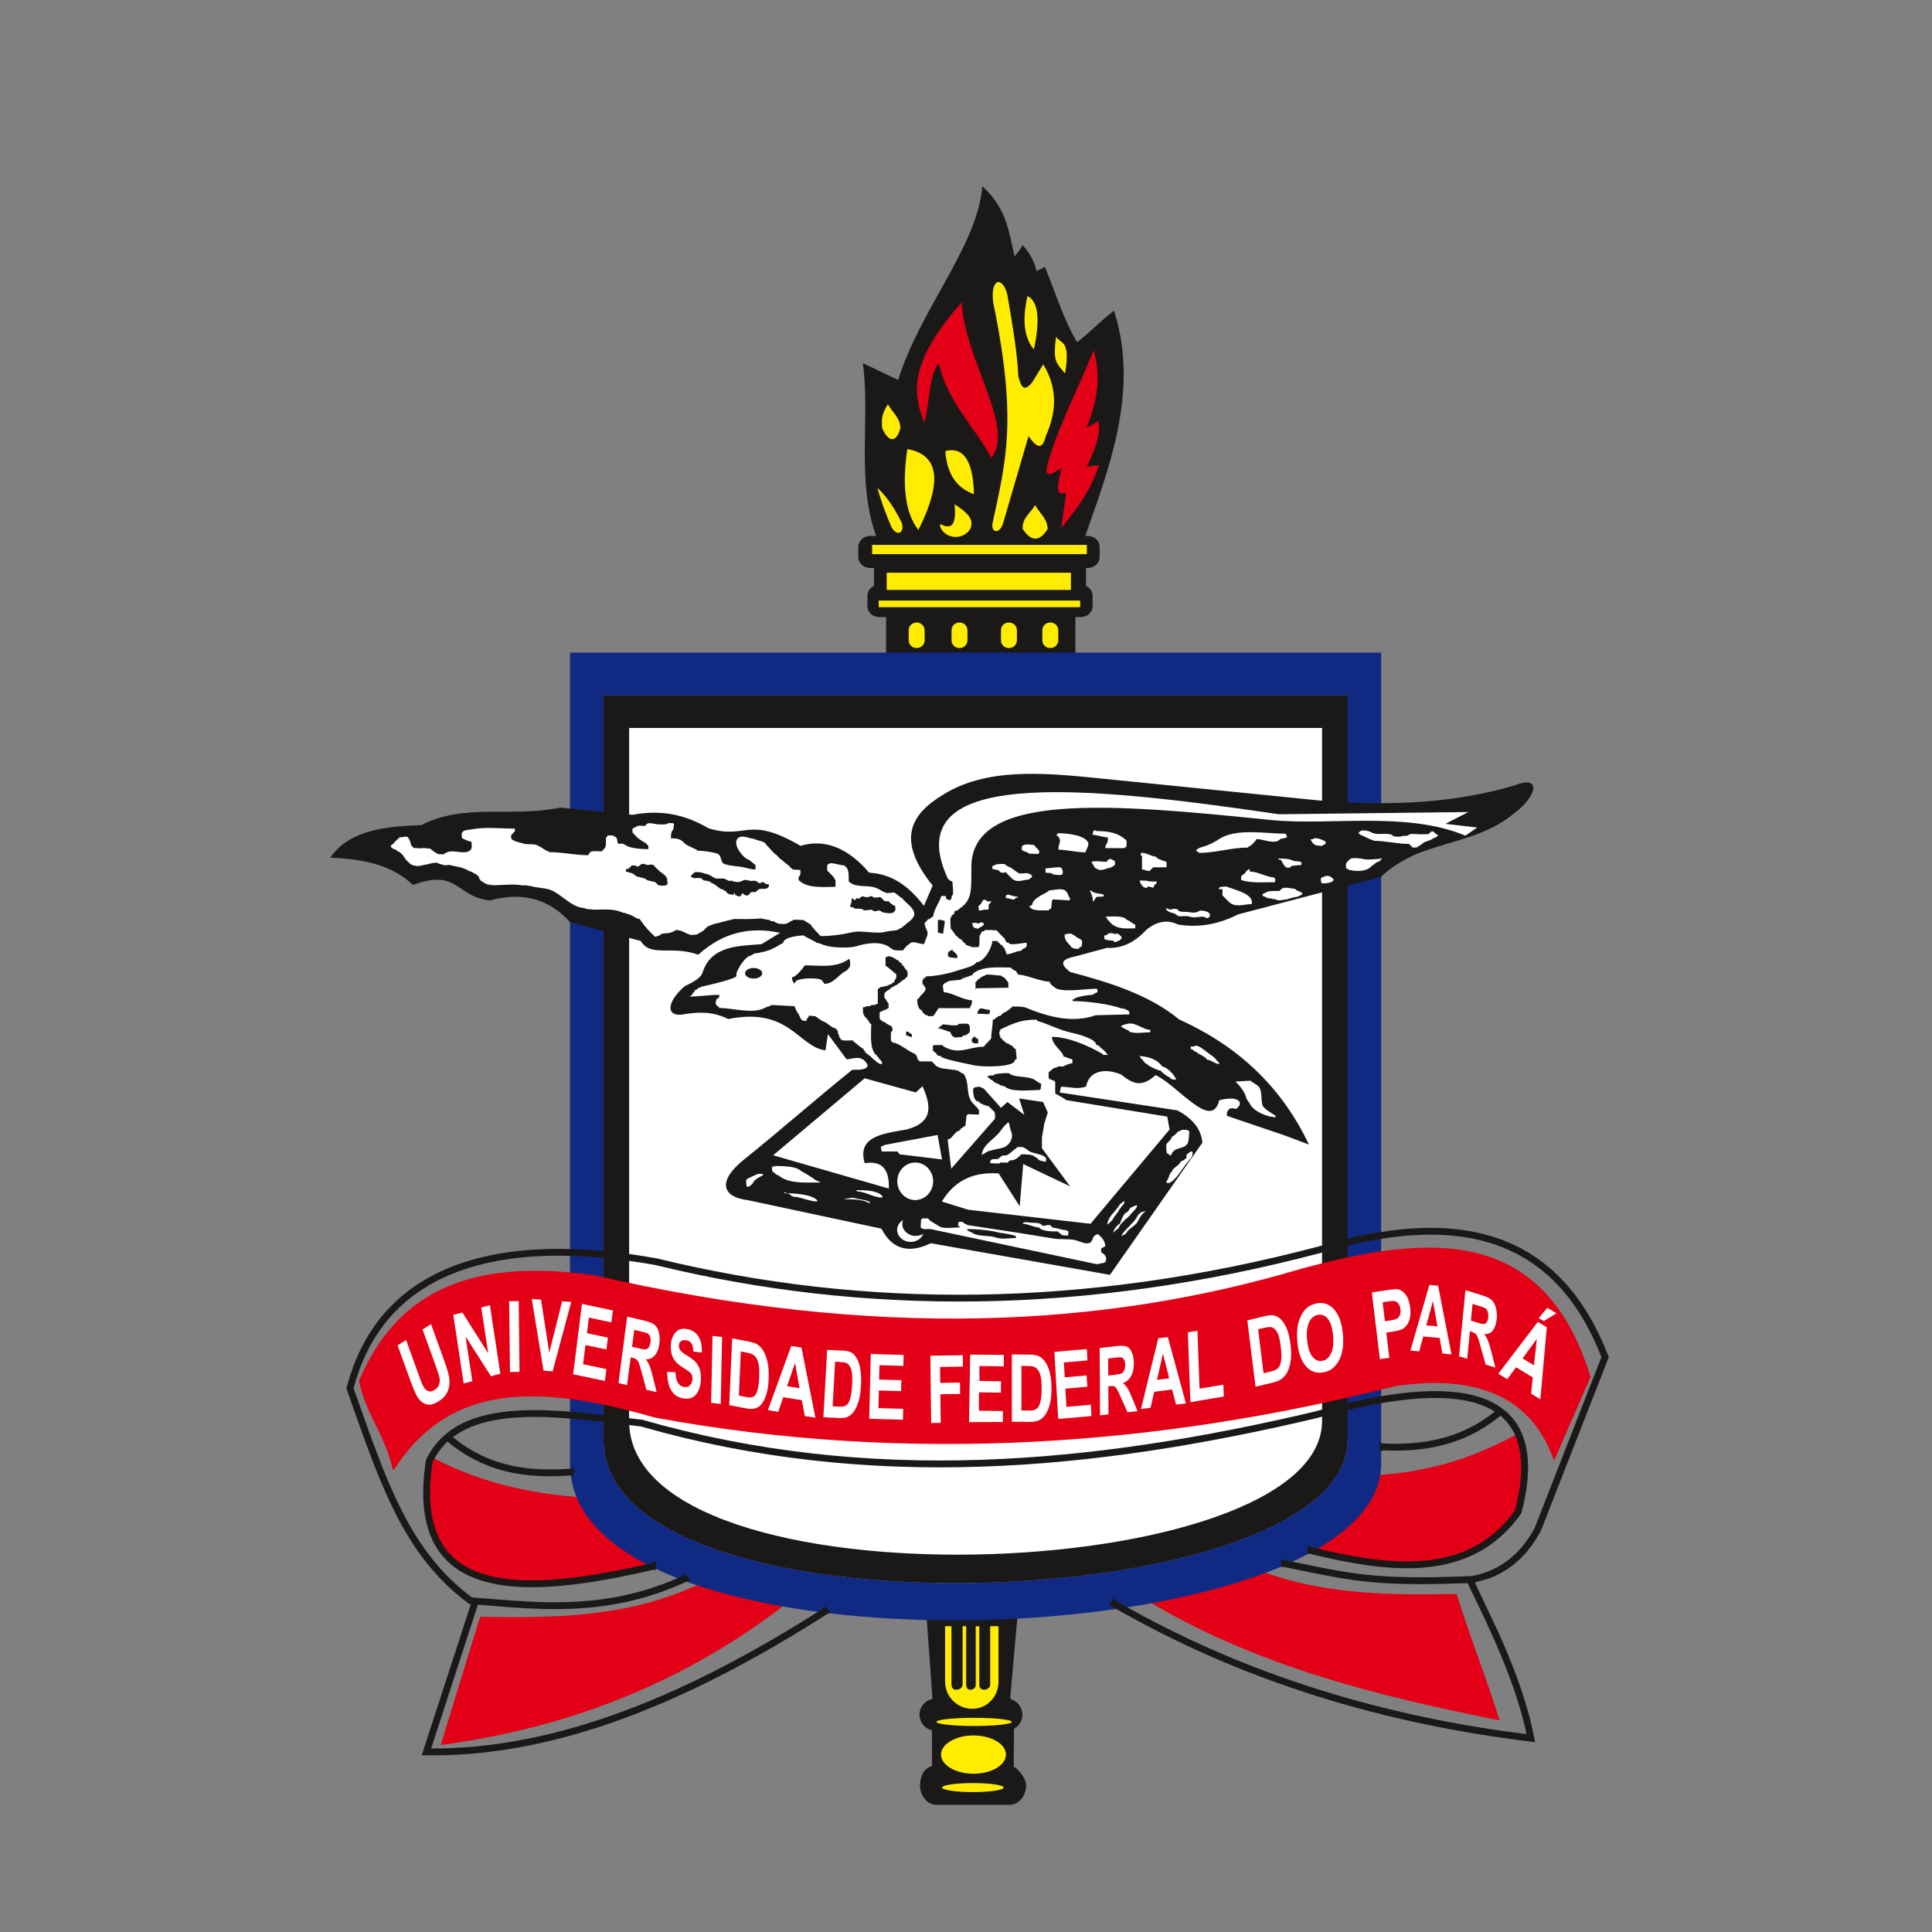 <?xml version="1.0" encoding="UTF-8" standalone="no"?>
<svg
   xmlns:osb="http://www.openswatchbook.org/uri/2009/osb"
   xmlns:dc="http://purl.org/dc/elements/1.1/"
   xmlns:cc="http://creativecommons.org/ns#"
   xmlns:rdf="http://www.w3.org/1999/02/22-rdf-syntax-ns#"
   xmlns:svg="http://www.w3.org/2000/svg"
   xmlns="http://www.w3.org/2000/svg"
   xmlns:sodipodi="http://sodipodi.sourceforge.net/DTD/sodipodi-0.dtd"
   xmlns:inkscape="http://www.inkscape.org/namespaces/inkscape"
   sodipodi:docname="logo-ufpa.svg"
   inkscape:version="1.0.1 (3bc2e813f5, 2020-09-07)"
   id="svg8"
   version="1.1"
   viewBox="0 0 6.35 6.35"
   height="24"
   width="24"
   inkscape:export-filename="/home/souzaluuk/projetos/ccsl/ufpa-digital/static/images/logo-ufpa.png"
   inkscape:export-xdpi="110"
   inkscape:export-ydpi="110">
  <rect x="0" y="0" width="6.35" height="6.35" fill="#808080" stroke="none"/>
  <defs
     id="defs2">
    <linearGradient
       osb:paint="solid"
       id="linearGradient2852">
      <stop
         id="stop2850"
         offset="0"
         style="stop-color:#0f3f68;stop-opacity:1;" />
    </linearGradient>
    <clipPath
       id="clipPath933"
       clipPathUnits="userSpaceOnUse">
      <g
         id="use935"
         inkscape:label="Clip">
        <path
           d="m 50.689,128.646 c 1.182,0 2.147,0.568 2.147,1.265 1.94e-4,0.698 -0.965,1.266 -2.147,1.266 -1.183,0 -2.148,-0.568 -2.148,-1.266 0,-0.697 0.965,-1.265 2.148,-1.265 z"
           style="fill:none;fill-rule:evenodd;stroke:#ffec00;stroke-width:0.085;stroke-miterlimit:4;stroke-dasharray:none;stroke-opacity:1"
           id="path1237"
           inkscape:connector-curvature="0" />
        <path
           d="m 50.725,127.48 c 1.371,0 2.489,0.122 2.489,0.27 1.94e-4,0.149 -1.118,0.27 -2.489,0.27 -1.371,0 -2.489,-0.122 -2.489,-0.27 9.7e-5,-0.148 1.118,-0.27 2.489,-0.27 z"
           style="fill:none;fill-rule:evenodd;stroke:#ffec00;stroke-width:0.085;stroke-miterlimit:4;stroke-dasharray:none;stroke-opacity:1"
           id="path1239"
           inkscape:connector-curvature="0" />
        <path
           d="m 50.648,131.793 c 1.12,0 2.034,0.134 2.034,0.298 0,0.164 -0.914,0.299 -2.034,0.299 -1.121,0 -2.035,-0.135 -2.035,-0.299 0,-0.164 0.914,-0.298 2.035,-0.298 z"
           style="fill:none;fill-rule:evenodd;stroke:#ffec00;stroke-width:0.085;stroke-miterlimit:4;stroke-dasharray:none;stroke-opacity:1"
           id="path1241"
           inkscape:connector-curvature="0" />
        <path
           d="m 48.852,121.466 h 0.336 l 2.58e-4,3.818 c 0,0.591 0.823,0.422 0.823,0 l 0.001,-3.821 0.151,0.003 -0.002,3.818 c 0,0.602 0.754,0.417 0.718,0 l -0.001,-3.818 h 0.153 l -9.68e-4,3.818 c 0,0.581 0.805,0.434 0.805,0 l -2.9e-4,-3.818 h 0.464 v 1.75 0.611 1.264 c 0,0.962 -0.735,1.75 -1.697,1.75 v 0 c -0.963,0 -1.75,-0.787 -1.75,-1.75 v -1.264 -0.611 z"
           style="fill:none;fill-rule:evenodd;stroke:#ffec00;stroke-width:0.085;stroke-linecap:butt;stroke-linejoin:miter;stroke-miterlimit:4;stroke-dasharray:none"
           id="path1243"
           inkscape:connector-curvature="0" />
      </g>
    </clipPath>
  </defs>
  <sodipodi:namedview
     inkscape:document-rotation="0"
     inkscape:window-maximized="1"
     inkscape:window-y="0"
     inkscape:window-x="0"
     inkscape:window-height="709"
     inkscape:window-width="1366"
     units="px"
     inkscape:pagecheckerboard="true"
     showgrid="false"
     inkscape:current-layer="g186"
     inkscape:document-units="mm"
     inkscape:cy="15.953086"
     inkscape:cx="10.036383"
     inkscape:zoom="32.311966"
     inkscape:pageshadow="2"
     inkscape:pageopacity="0.0"
     borderopacity="1.0"
     bordercolor="#666666"
     pagecolor="#ffffff"
     id="base" />
  <g
     transform="translate(0,-161.533)"
     id="layer1"
     inkscape:groupmode="layer"
     inkscape:label="Camada 1">
    <g
       transform="matrix(0.265,0,0,0.265,-27.69,71.291)"
       id="Layer1000">
      <g
         transform="translate(-67.143,340.714)"
         id="Layer1000-3">
        <g
           transform="matrix(1.375,0,0,1.375,-125.655,-73.7)"
           id="g1245">
          <g
             transform="matrix(0.044,0,0,0.044,207.026,51.956)"
             id="g186">
            <path
               d="m 410.21,72.871 c -1.136,12.268 -12.736,24.97 -17.279,39.624 -2.386,-1.136 -4.771,-2.272 -7.157,-3.408 1.481,11.095 -1.428,24.14 2.757,35.325 h -1.393 c -1.28,0 -2.326,0.953 -2.326,2.118 v 2.086 c 0,1.165 1.047,2.118 2.326,2.118 h 0.887 v 3.889 c -0.789,0.317 -1.347,1.078 -1.347,1.959 v 2.085 c 0,1.165 0.976,2.118 2.169,2.118 h 1.665 v 8.704 h 38.547 v -8.704 h 1.354 c 1.193,0 2.169,-0.953 2.169,-2.118 v -2.086 c 0,-0.881 -0.559,-1.641 -1.347,-1.958 v -3.889 h 0.472 c 1.279,0 2.325,-0.953 2.325,-2.118 v -2.086 c 0,-1.165 -1.046,-2.118 -2.325,-2.118 h -0.674 c 4.651,-13.399 11.213,-29.633 6.002,-46.079 -2.954,2.272 -4.551,4.157 -7.505,6.428 -2.683,-4.21 -4.422,-9.97 -6.661,-15.439 -0.795,0.454 -0.912,0.424 -1.707,0.879 -0.635,-2.319 -1.367,-3.765 -2.776,-5.308 -0.34,0.908 -1.36,1.623 -1.7,2.532 -1.189,-4.657 -1.409,-9.896 -6.475,-14.553 z"
               style="fill:#1b1918;fill-rule:evenodd;stroke:#1b1918;stroke-width:0.262;stroke-linecap:butt;stroke-linejoin:miter;stroke-dasharray:none"
               id="path1065"
               inkscape:connector-curvature="0" />
            <path
               d="m 423.983,162.178 h 0.122 c 0.791,0 1.439,0.648 1.439,1.443 v 2.07 c 0,0.792 -0.648,1.442 -1.439,1.442 h -0.122 c -0.791,0 -1.44,-0.651 -1.44,-1.442 l 6e-4,-2.07 c 0,-0.795 0.648,-1.442 1.439,-1.443 z"
               style="fill:#ffec00;fill-rule:evenodd;stroke:#ffec00;stroke-width:0.262;stroke-linecap:butt;stroke-linejoin:miter;stroke-dasharray:none"
               id="path1185"
               inkscape:connector-curvature="0" />
            <path
               d="m 415.502,162.178 h 0.119 c 0.794,0 1.442,0.648 1.442,1.443 v 2.07 c 0,0.792 -0.647,1.442 -1.442,1.442 h -0.119 c -0.792,0 -1.442,-0.651 -1.442,-1.442 v -2.07 c 0,-0.795 0.651,-1.442 1.442,-1.443 z"
               style="fill:#ffec00;fill-rule:evenodd;stroke:#ffec00;stroke-width:0.262;stroke-linecap:butt;stroke-linejoin:miter;stroke-dasharray:none"
               id="path1183"
               inkscape:connector-curvature="0" />
            <path
               d="m 405.367,162.178 h 0.121 c 0.792,0 1.439,0.648 1.439,1.443 v 2.07 c 0,0.792 -0.647,1.442 -1.439,1.442 h -0.121 c -0.792,0 -1.44,-0.651 -1.44,-1.442 l 2e-4,-2.07 c 0,-0.795 0.648,-1.442 1.44,-1.443 z"
               style="fill:#ffec00;fill-rule:evenodd;stroke:#ffec00;stroke-width:0.262;stroke-linecap:butt;stroke-linejoin:miter;stroke-dasharray:none"
               id="path1181"
               inkscape:connector-curvature="0" />
            <path
               d="m 396.585,162.178 h 0.121 c 0.792,0 1.439,0.648 1.439,1.443 v 2.07 c 0,0.792 -0.648,1.442 -1.439,1.442 h -0.121 c -0.792,0 -1.44,-0.651 -1.44,-1.442 v -2.07 c 0,-0.795 0.648,-1.442 1.44,-1.443 z"
               style="fill:#ffec00;fill-rule:evenodd;stroke:#ffec00;stroke-width:0.262;stroke-linecap:butt;stroke-linejoin:miter;stroke-dasharray:none"
               id="path1179"
               inkscape:connector-curvature="0" />
            <path
               d="m 387.515,146.124 h 44.016 v 1.9 h -44.016 z"
               style="fill:#ffec00;fill-rule:evenodd"
               id="path1101"
               inkscape:connector-curvature="0" />
            <path
               d="m 388.873,157.535 h 41.297 v 1.358 h -41.297 z"
               style="fill:#ffec00;fill-rule:evenodd"
               id="path1103"
               inkscape:connector-curvature="0" />
            <path
               d="m 390.505,151.83 h 37.765 v 3.531 h -37.765 z"
               style="fill:#ffec00;fill-rule:evenodd"
               id="path1105"
               inkscape:connector-curvature="0" />
            <g
               id="g929">
              <path
                 d="m 388.591,134.449 c 0.735,2.59 1.682,5.286 2.941,8.137 1.273,2.036 2.652,0.884 2.058,-0.981 -1.323,-2.729 -2.892,-5.212 -4.999,-7.156 z m 6.134,-7.963 c 8.415,1.409 5.557,10.059 2.268,16.566 -2.482,-3.18 -3.468,-8.39 -2.268,-16.566 z m 7.786,0.416 c 4.324,-1.141 5.744,3.157 5.881,8.822 -3.263,-1.164 -5.494,-3.737 -5.881,-8.822 z m 9.823,-30.499 c 5.005,24.218 2.581,32.583 -0.094,45.102 -0.524,2.136 1.482,2.629 2.174,0 1.721,-5.886 3.441,-11.773 5.162,-17.66 1.422,1.956 2.761,3.26 3.532,0 2.389,-5.279 2.303,-10.112 -0.515,-14.728 -0.815,1.359 -1.387,2.23 -2.201,3.589 -1.866,2.494 -2.434,0.592 -2.896,-1.087 -0.289,-5.615 -1.329,-11.23 -2.267,-16.845 -0.972,-3.744 -3.505,-3.433 -2.895,1.63 z m 8.606,41.576 c -1.127,1.813 -2.729,2.728 -2.549,4.902 1.702,2.565 3.404,2.662 5.106,0 -0.012,-2.059 -1.519,-3.087 -2.557,-4.902 z m -30.192,-20.684 c -1.127,1.813 -1.356,2.728 -1.177,4.902 1.31,2.957 2.914,3.055 3.734,0 -0.012,-2.059 -1.519,-3.086 -2.557,-4.902 z m 36.312,-6.306 c -1.71,-2.151 -2.536,-2.242 -1.851,-7.514 1.153,1.506 2.989,0.769 1.851,7.514 z m -6.384,-4.945 c -1.981,-2.331 -2.448,-5.961 -1.312,-10.931 1.572,0.771 2.989,3.241 1.312,10.931 z"
                 style="fill:#ffec00;fill-rule:evenodd"
                 id="path1107"
                 inkscape:connector-curvature="0" />
              <path
                 d="m 401.517,142.001 c 2.401,1.27 3.417,-0.046 3.047,-3.948 2.199,1.43 3.979,2.932 2.841,4.918 -1.663,2.286 -5.357,1.616 -5.888,-0.97 z"
                 style="fill:#ffec00;fill-rule:evenodd;stroke:#ffec00;stroke-width:0.262;stroke-linecap:butt;stroke-linejoin:miter;stroke-dasharray:none"
                 id="path1111"
                 inkscape:connector-curvature="0" />
              <path
                 d="m 398.18,120.702 c -2.072,-5.634 -3.145,-11.779 7.585,-23.979 0.734,11.54 10.766,25.161 6.24,31.319 -3.589,-6.484 -9.013,-11.377 -10.766,-19.452 -2.121,2.08 -2.039,8.075 -3.059,12.112 z m 28.271,21.57 c 0.346,-2.384 0.692,-4.769 1.038,-7.154 -2.231,1.308 -2.038,-0.731 -0.923,-5.077 -1.619,0.968 -3.852,2.818 -3,-0.23 1.846,-7.155 6.231,-15.463 9.347,-23.194 1.051,4.142 1.224,8.893 -1.73,15.808 0.884,-0.499 1.769,-1 2.654,-1.5 0.448,3.116 -1.104,6.231 -2.539,9.347 0.846,-0.115 1.692,-0.231 2.539,-0.346 -1.815,5.41 -4.629,8.82 -7.385,12.347 z"
                 style="fill:#e30016;fill-rule:evenodd;stroke:#e30016;stroke-width:0.262;stroke-linecap:butt;stroke-linejoin:miter;stroke-dasharray:none"
                 id="path1113"
                 inkscape:connector-curvature="0" />
            </g>
            <path
               d="m 336.171,181.403 h 145.112 c 0,40.932 0,104.191 0,145.125 0,34.64 -145.112,39.927 -145.112,0 0,-40.934 0,-104.192 0,-145.125 z"
               style="fill:#ffffff;fill-rule:evenodd"
               id="path1059"
               inkscape:connector-curvature="0" />
            <path
               d="m 332.444,176.957 h 152.567 c 0,43.036 0,109.543 0,152.58 0,36.419 -152.567,41.978 -152.567,0 0,-43.037 0,-109.545 0,-152.58 z m 5.255,6.701 h 142.055 c 0,40.071 0,101.997 0,142.069 0,33.91 -142.055,39.087 -142.055,0 0,-40.072 0,-101.998 0,-142.069 z"
               style="fill:#1b1918;fill-rule:evenodd"
               id="path1195"
               inkscape:connector-curvature="0" />
            <path
               d="m 415.921,382.763 c 1.383,0.392 2.404,1.669 2.404,3.172 v 0 c 0,1.247 -0.702,2.337 -1.729,2.897 l -0.05,7.786 c 0.654,0.225 2.531,2.181 2.531,3.816 v 0 c 0,2.193 -1.529,3.987 -3.397,3.987 h -14.95 c -1.868,0 -3.397,-1.794 -3.397,-3.987 v 0 c 0,-1.95 0.868,-3.585 2.45,-3.924 l -0.003,-7.366 c -1.456,-0.341 -2.548,-1.654 -2.548,-3.21 v 0 c 0,-1.58 1.127,-2.91 2.618,-3.225 0.006,-0.079 0.012,-0.158 0.018,-0.235 l -1.154,-16.15 c 6.207,-0.275 12.415,-0.549 18.621,-0.824 l -1.482,16.644 z"
               style="fill:#1b1918;fill-rule:evenodd"
               id="path1061"
               inkscape:connector-curvature="0" />
            <path
               d="m 307.151,365.867 c -2.691,8.762 -5.382,17.524 -8.074,26.285 24.986,-3.348 48.549,-11.985 70.032,-28.351 -5.758,-1.502 -11.516,-3.004 -17.273,-4.506 -14.896,6.835 -29.791,6.813 -44.685,6.572 z"
               style="fill:#e30016;fill-rule:evenodd"
               id="path1075"
               inkscape:connector-curvature="0" />
            <path
               d="m 507.35,361.193 c 2.69,8.762 6.1,17.164 8.792,25.927 -23.861,-4.849 -49.31,-10.733 -72.549,-24.756 5.758,-1.502 13.313,-6.24 19.071,-7.742 14.895,6.835 29.791,6.814 44.686,6.571 z"
               style="fill:#e30016;fill-rule:evenodd"
               id="path1077"
               inkscape:connector-curvature="0" />
            <path
               d="m 519.898,328.34 c -8.358,4.486 -16.618,7.57 -28.139,8.442 -2.767,6.423 -5.841,11.765 -14.675,15.714 27.807,8.082 49.468,-1.61 42.814,-24.157 z"
               style="fill:#e30016;fill-rule:evenodd"
               id="path1079"
               inkscape:connector-curvature="0" />
            <path
               d="m 297.139,333.09 c 8.358,4.486 18.276,7.333 29.797,8.205 3.519,5.86 7.659,10.195 15.979,14.531 -30.271,6.345 -51.468,4.788 -45.776,-22.736 z"
               style="fill:#e30016;fill-rule:evenodd"
               id="path1081"
               inkscape:connector-curvature="0" />
            <path
               d="m 325.58,168.204 h 166.293 c 0,46.908 -5e-4,119.4 -5e-4,166.308 5e-4,39.696 -166.293,45.755 -166.293,0 0,-46.909 0,-119.4 0,-166.308 z m 6.863,8.753 h 152.567 c 0,43.036 0,109.543 0,152.58 0,36.419 -152.567,41.978 -152.567,0 0,-43.037 0,-109.545 0,-152.58 z"
               style="fill:#102a83;fill-rule:evenodd"
               id="path1085"
               inkscape:connector-curvature="0" />
            <path
               d="m 306.691,363.394 -9.583,29.473 1.578,-0.001 2.536,-0.072 2.536,-0.141 2.536,-0.207 2.538,-0.274 2.537,-0.339 2.538,-0.402 2.538,-0.466 2.54,-0.525 2.54,-0.587 2.54,-0.645 2.54,-0.703 2.541,-0.76 2.542,-0.816 2.542,-0.869 2.543,-0.922 2.544,-0.974 2.544,-1.025 2.544,-1.075 2.544,-1.122 2.545,-1.17 2.546,-1.215 2.546,-1.261 2.546,-1.303 2.547,-1.346 2.548,-1.387 2.547,-1.426 2.548,-1.465 2.548,-1.503 2.549,-1.539 2.549,-1.574 2.486,-1.567 0.441,-0.441 1.183,1.184 -0.839,0.419 -2.529,1.594 -2.56,1.581 -2.561,1.547 -2.561,1.51 -2.562,1.473 -2.562,1.434 -2.562,1.395 -2.562,1.354 -2.564,1.312 -2.563,1.269 -2.564,1.224 -2.564,1.179 -2.565,1.131 -2.565,1.083 -2.566,1.034 -2.566,0.983 -2.567,0.931 -2.568,0.878 -2.568,0.823 -2.568,0.768 -2.569,0.712 -2.569,0.652 -2.57,0.594 -2.571,0.533 -2.571,0.471 -2.571,0.408 -2.572,0.344 -2.573,0.277 -2.573,0.211 -2.574,0.142 -2.574,0.073 -3.53,0.003 10.077,-30.993 -0.317,-0.025 -1.39,-1.062 -1.188,-0.974 -1.14,-1.002 -1.097,-1.032 -1.054,-1.061 -1.012,-1.09 -0.974,-1.118 -0.936,-1.147 -0.902,-1.174 -0.867,-1.202 -0.837,-1.229 -0.806,-1.257 -0.78,-1.284 -0.752,-1.311 -0.731,-1.338 -0.707,-1.364 -1.358,-2.808 -1.295,-2.913 c -0.635,-1.514 -1.253,-3.034 -1.856,-4.563 -0.611,-1.593 -1.211,-3.191 -1.801,-4.794 -1.261,-3.485 -2.489,-6.984 -3.718,-10.483 l 0.736,-2.551 0.785,-2.244 0.888,-2.136 0.99,-2.029 1.089,-1.923 1.187,-1.818 1.283,-1.712 1.376,-1.609 1.468,-1.506 1.556,-1.404 1.643,-1.303 1.726,-1.203 1.809,-1.104 1.888,-1.006 1.965,-0.91 2.041,-0.816 2.112,-0.723 2.183,-0.631 2.251,-0.541 2.318,-0.452 2.382,-0.365 2.446,-0.28 2.505,-0.195 2.565,-0.113 2.622,-0.031 2.676,0.048 2.73,0.128 2.781,0.204 2.831,0.28 2.879,0.355 2.924,0.428 2.984,0.502 4.03,0.952 4.017,0.882 4.032,0.82 4.048,0.755 4.062,0.693 4.076,0.629 4.092,0.564 4.107,0.499 4.122,0.435 4.137,0.37 4.152,0.304 4.168,0.238 4.181,0.172 4.199,0.106 4.213,0.038 4.228,-0.029 4.243,-0.095 4.258,-0.164 4.274,-0.232 4.29,-0.301 4.305,-0.369 4.32,-0.438 4.336,-0.507 4.351,-0.577 4.367,-0.647 4.383,-0.717 4.398,-0.788 4.414,-0.86 4.43,-0.931 4.445,-1.002 4.461,-1.075 4.473,-1.145 2.513,-0.72 2.497,-0.655 2.462,-0.583 2.429,-0.508 2.393,-0.432 2.356,-0.353 2.319,-0.273 2.281,-0.19 2.241,-0.104 2.201,-0.017 2.161,0.073 2.118,0.166 2.075,0.26 2.03,0.357 1.985,0.456 1.937,0.557 1.889,0.662 1.839,0.768 1.788,0.876 1.736,0.987 1.68,1.098 1.625,1.212 1.568,1.328 1.509,1.445 1.449,1.565 1.389,1.685 1.326,1.808 1.263,1.932 1.2,2.058 1.135,2.186 1.069,2.316 1.105,2.694 c -4.654,11.91 -9.312,23.819 -13.963,35.73 -0.31,0.553 -0.628,1.093 -0.963,1.629 l -1.018,1.471 -1.095,1.348 -1.17,1.222 -1.247,1.098 -1.321,0.971 -1.397,0.843 -1.471,0.714 -1.02,0.405 -2.796,0.78 4.892,10.344 c 0.742,1.672 1.463,3.351 2.16,5.044 0.544,1.348 1.069,2.703 1.577,4.067 0.49,1.357 0.958,2.718 1.403,4.091 0.32,1.024 0.625,2.049 0.917,3.082 0.277,1.027 0.537,2.056 0.783,3.091 l 0.636,3.019 -3.753,-0.476 -2.781,-0.382 -2.778,-0.412 -2.772,-0.442 -2.769,-0.472 -2.763,-0.503 -2.758,-0.534 -2.752,-0.566 -2.748,-0.597 -2.74,-0.629 -2.733,-0.662 -2.726,-0.695 -2.72,-0.728 -2.712,-0.762 -2.704,-0.795 -2.695,-0.831 -2.688,-0.864 -2.678,-0.901 -2.669,-0.936 -2.66,-0.972 -2.65,-1.007 -2.639,-1.045 -2.628,-1.081 -2.618,-1.12 -2.607,-1.157 -2.595,-1.195 -2.582,-1.234 -2.571,-1.272 -2.557,-1.312 -2.545,-1.351 -2.531,-1.392 -2.43,-1.382 -0.755,-0.189 0.826,-1.651 0.621,0.621 2.422,1.378 2.513,1.383 2.527,1.342 2.54,1.302 2.553,1.264 2.565,1.226 2.577,1.187 2.588,1.148 2.6,1.112 2.611,1.074 2.621,1.038 2.632,1.001 2.642,0.965 2.652,0.931 2.661,0.894 2.67,0.859 2.679,0.825 2.687,0.791 2.696,0.757 2.704,0.723 2.71,0.691 2.718,0.658 2.724,0.626 2.731,0.593 2.737,0.562 2.743,0.531 2.748,0.5 2.753,0.469 2.758,0.439 2.762,0.409 4.57,0.609 c -0.351,-1.72 -0.812,-3.422 -1.29,-5.11 -0.302,-1.015 -0.615,-2.023 -0.942,-3.029 -0.456,-1.353 -0.933,-2.694 -1.431,-4.031 -0.516,-1.348 -1.048,-2.685 -1.598,-4.017 -0.987,-2.348 -2.022,-4.67 -3.091,-6.981 -1.222,-2.614 -2.478,-5.207 -3.745,-7.799 -3.015,0.117 -6.028,0.191 -9.044,0.211 -1.352,-0.002 -2.703,-0.015 -4.054,-0.04 -1.198,-0.036 -2.393,-0.084 -3.589,-0.146 -1.084,-0.069 -2.164,-0.151 -3.246,-0.247 -1.011,-0.102 -2.016,-0.216 -3.023,-0.344 -0.976,-0.135 -1.948,-0.28 -2.92,-0.435 -3.921,-0.666 -7.81,-1.5 -11.705,-2.297 h -0.631 v -1.599 l 0.856,0.214 c 3.897,0.796 7.785,1.632 11.708,2.298 0.957,0.153 1.914,0.296 2.875,0.429 1.334,0.168 2.664,0.31 4.005,0.429 1.099,0.083 2.196,0.152 3.297,0.21 1.229,0.05 2.457,0.086 3.687,0.109 1.4,0.014 2.799,0.015 4.2,0.005 2.746,-0.04 5.489,-0.12 8.235,-0.228 l 0.393,-0.047 c 0.777,-0.15 1.53,-0.353 2.286,-0.59 0.483,-0.166 0.953,-0.345 1.426,-0.541 0.46,-0.206 0.907,-0.423 1.355,-0.658 0.439,-0.247 0.864,-0.503 1.288,-0.777 0.417,-0.288 0.82,-0.584 1.221,-0.897 0.396,-0.328 0.778,-0.664 1.155,-1.016 0.376,-0.37 0.735,-0.747 1.09,-1.139 0.353,-0.412 0.692,-0.83 1.025,-1.262 0.331,-0.454 0.649,-0.914 0.959,-1.385 0.303,-0.486 0.592,-0.975 0.874,-1.475 4.572,-11.705 9.149,-23.41 13.723,-35.116 l -0.879,-2.147 -1.043,-2.259 -1.104,-2.127 -1.164,-1.998 -1.224,-1.871 -1.28,-1.746 -1.338,-1.624 -1.394,-1.505 -1.447,-1.387 -1.502,-1.272 -1.555,-1.161 -1.609,-1.05 -1.66,-0.943 -1.712,-0.839 -1.762,-0.735 -1.813,-0.635 -1.862,-0.536 -1.912,-0.44 -1.961,-0.344 -2.007,-0.252 -2.055,-0.16 -2.1,-0.071 -2.145,0.017 -2.189,0.102 -2.232,0.185 -2.273,0.267 -2.314,0.347 -2.354,0.425 -2.391,0.501 -2.429,0.575 -2.465,0.646 -2.516,0.72 -4.502,1.153 -4.48,1.079 -4.466,1.007 -4.45,0.935 -4.434,0.863 -4.418,0.792 -4.404,0.721 -4.388,0.65 -4.372,0.58 -4.358,0.509 -4.342,0.441 -4.327,0.37 -4.312,0.302 -4.295,0.232 -4.282,0.166 -4.266,0.096 -4.25,0.029 -4.236,-0.039 -4.219,-0.106 -4.205,-0.173 -4.189,-0.239 -4.174,-0.306 -4.159,-0.371 -4.144,-0.437 -4.129,-0.502 -4.114,-0.567 -4.099,-0.631 -4.084,-0.697 -4.069,-0.76 -4.053,-0.824 -4.039,-0.886 -3.995,-0.944 -2.924,-0.492 -2.894,-0.423 -2.847,-0.351 -2.796,-0.277 -2.745,-0.202 -2.692,-0.125 -2.635,-0.048 -2.578,0.031 -2.519,0.111 -2.456,0.192 -2.394,0.273 -2.327,0.358 -2.261,0.441 -2.191,0.526 -2.119,0.614 -2.047,0.7 -1.972,0.789 -1.896,0.878 -1.817,0.969 -1.738,1.06 -1.656,1.154 -1.574,1.248 -1.49,1.344 -1.403,1.441 -1.318,1.54 -1.228,1.641 -1.139,1.742 -1.046,1.847 -0.952,1.953 -0.857,2.06 -0.758,2.17 -0.602,2.083 3.565,10.044 2.395,6.3 1.234,2.985 1.278,2.875 1.336,2.764 0.694,1.339 0.716,1.312 0.737,1.282 0.761,1.255 0.786,1.227 0.814,1.197 0.844,1.17 0.875,1.141 0.91,1.113 0.944,1.085 0.982,1.055 1.02,1.028 1.062,0.999 1.106,0.971 1.149,0.943 1.043,0.796 0.763,0.061 1.063,0.086 c 2.296,0.19 4.591,0.382 6.889,0.545 1.733,0.113 3.465,0.205 5.201,0.27 l 2.636,0.049 2.663,-0.027 2.693,-0.12 2.725,-0.226 1.375,-0.157 1.385,-0.189 1.394,-0.224 1.404,-0.259 1.414,-0.298 1.425,-0.336 1.435,-0.379 1.447,-0.421 1.459,-0.467 1.47,-0.514 1.482,-0.563 1.496,-0.613 1.462,-0.646 0.429,-0.285 1.282,1.282 -1.144,0.285 -1.479,0.654 -1.531,0.627 -1.517,0.576 -1.505,0.526 -1.494,0.478 -1.481,0.431 -1.471,0.388 -1.459,0.344 -1.448,0.304 -1.438,0.266 -1.426,0.229 -1.416,0.193 -1.405,0.161 -1.396,0.13 -2.762,0.173 -2.726,0.073 -2.689,-0.013 c -1.327,-0.033 -2.649,-0.082 -3.974,-0.146 -1.304,-0.074 -2.606,-0.159 -3.907,-0.253 -2.032,-0.155 -4.064,-0.326 -6.094,-0.494 z m -6.208,-33.431 -0.337,0.307 -0.803,0.87 -0.738,0.951 -0.668,1.038 -0.552,1.04 -0.313,2.461 -0.17,2.397 -0.019,2.228 0.127,2.062 0.266,1.901 0.401,1.744 0.529,1.595 0.652,1.449 0.77,1.312 0.885,1.183 0.996,1.059 1.106,0.942 1.214,0.831 1.32,0.723 1.421,0.62 1.523,0.52 1.617,0.421 1.71,0.329 1.797,0.238 1.879,0.151 1.957,0.068 2.03,-0.011 2.096,-0.086 2.161,-0.157 2.218,-0.224 2.272,-0.285 2.321,-0.344 2.365,-0.397 2.405,-0.446 2.44,-0.491 2.47,-0.531 2.417,-0.549 0.94,-0.469 v 1.835 h -0.623 l -2.432,0.552 -2.487,0.535 -2.459,0.495 -2.427,0.45 -2.39,0.401 -2.35,0.347 -2.304,0.29 -2.255,0.227 -2.202,0.16 -2.144,0.088 -2.083,0.012 -2.016,-0.071 -1.946,-0.156 -1.873,-0.248 -1.795,-0.345 -1.712,-0.447 -1.625,-0.555 -1.533,-0.668 -1.436,-0.787 -1.332,-0.912 -1.221,-1.04 -1.103,-1.173 -0.979,-1.308 -0.848,-1.445 -0.712,-1.583 -0.572,-1.725 -0.429,-1.868 -0.282,-2.015 -0.133,-2.165 0.02,-2.32 0.176,-2.48 0.35,-2.754 0.7,-1.32 0.735,-1.139 0.811,-1.047 0.886,-0.958 0.486,-0.444 0.865,-0.732 0.625,-0.482 1.083,-0.705 1.141,-0.628 1.194,-0.552 1.247,-0.482 1.293,-0.414 1.339,-0.352 1.381,-0.291 1.419,-0.235 1.455,-0.183 1.489,-0.134 1.52,-0.088 1.549,-0.046 1.574,-0.006 1.598,0.028 3.254,0.151 3.315,0.255 c 1.681,0.16 3.358,0.335 5.037,0.522 2.814,0.33 5.626,0.685 8.438,1.034 l 4.421,1.217 4.359,1.1 4.354,1.001 4.351,0.903 4.344,0.808 4.342,0.713 4.337,0.623 4.332,0.533 4.329,0.446 4.325,0.361 4.321,0.278 4.318,0.197 4.313,0.118 4.311,0.041 4.307,-0.034 4.305,-0.106 4.301,-0.178 4.298,-0.246 4.296,-0.312 4.293,-0.378 4.29,-0.439 4.287,-0.5 4.285,-0.558 4.284,-0.615 4.28,-0.668 4.279,-0.721 4.276,-0.771 4.275,-0.819 4.272,-0.865 4.271,-0.909 4.27,-0.951 4.258,-0.988 2.633,-0.717 2.597,-0.662 2.541,-0.598 2.481,-0.531 2.419,-0.463 2.354,-0.391 2.284,-0.318 2.214,-0.241 2.139,-0.161 2.061,-0.079 1.981,0.006 1.899,0.094 1.812,0.186 1.725,0.28 1.633,0.378 1.538,0.48 1.44,0.587 1.337,0.696 0.802,0.527 0.93,0.7 0.612,0.509 0.995,1.045 0.869,1.164 0.738,1.282 0.602,1.4 0.463,1.518 0.323,1.635 0.181,1.755 0.036,1.875 -0.109,1.999 -0.257,2.125 -0.406,2.254 -0.588,2.513 -1.056,1.416 -1.02,1.218 -1.061,1.126 -1.099,1.036 -1.135,0.949 -1.169,0.862 -1.202,0.78 -1.232,0.699 -1.26,0.622 -1.288,0.547 -1.312,0.475 -1.335,0.406 -1.357,0.341 -1.375,0.277 -1.395,0.217 -1.41,0.16 -1.426,0.106 -1.439,0.055 -1.451,0.006 -1.462,-0.038 -1.471,-0.079 -1.479,-0.12 -1.484,-0.155 -1.49,-0.189 -2.99,-0.468 -2.993,-0.567 c -1.495,-0.314 -2.984,-0.644 -4.472,-0.989 l -1.397,-0.335 h -0.619 v -1.836 l 0.943,0.471 c 1.446,0.348 2.893,0.682 4.346,1.004 l 2.955,0.602 2.949,0.512 1.468,0.216 1.461,0.186 1.454,0.152 1.442,0.117 1.433,0.078 1.42,0.037 1.406,-0.007 1.39,-0.053 1.374,-0.102 1.354,-0.153 1.335,-0.208 1.313,-0.264 1.291,-0.324 1.267,-0.385 1.242,-0.45 1.216,-0.517 1.188,-0.587 1.161,-0.658 1.131,-0.735 1.101,-0.812 1.07,-0.895 1.038,-0.978 1.004,-1.066 0.97,-1.157 0.858,-1.149 0.512,-2.194 0.393,-2.178 0.246,-2.038 0.104,-1.901 -0.035,-1.765 -0.168,-1.632 -0.297,-1.502 -0.42,-1.377 -0.54,-1.255 -0.655,-1.139 -0.768,-1.029 -0.881,-0.925 -0.508,-0.423 c -0.952,0.807 -1.977,1.521 -3.015,2.208 l -1.494,0.896 -1.514,0.791 -1.532,0.691 -1.548,0.597 -1.559,0.507 -1.569,0.422 -1.578,0.342 c -0.792,0.143 -1.579,0.267 -2.375,0.374 -0.794,0.09 -1.583,0.165 -2.378,0.224 -0.792,0.044 -1.582,0.074 -2.374,0.091 -1.016,0.005 -2.027,-0.011 -3.042,-0.052 l -0.774,0.193 v -1.795 l 0.802,0.2 c 1,0.04 1.995,0.056 2.996,0.052 0.769,-0.016 1.533,-0.045 2.301,-0.088 0.767,-0.057 1.53,-0.129 2.296,-0.217 0.766,-0.103 1.522,-0.223 2.283,-0.36 l 1.512,-0.328 1.502,-0.403 1.489,-0.484 1.475,-0.569 1.46,-0.658 1.443,-0.754 1.423,-0.854 1.402,-0.958 1.198,-0.923 -0.418,-0.275 -1.215,-0.632 -1.324,-0.54 -1.431,-0.447 -1.536,-0.356 -1.637,-0.266 -1.735,-0.178 -1.83,-0.091 -1.92,-0.005 -2.006,0.076 -2.09,0.157 -2.17,0.237 -2.246,0.312 -2.318,0.386 -2.387,0.457 -2.452,0.525 -2.515,0.591 -2.574,0.655 -2.646,0.722 -4.29,0.996 -4.282,0.953 -4.285,0.912 -4.287,0.867 -4.289,0.822 -4.292,0.774 -4.296,0.723 -4.296,0.671 -4.301,0.617 -4.304,0.561 -4.306,0.502 -4.309,0.442 -4.314,0.379 -4.317,0.315 -4.32,0.247 -4.324,0.178 -4.328,0.107 -4.331,0.034 -4.336,-0.041 -4.339,-0.119 -4.343,-0.198 -4.348,-0.28 -4.352,-0.363 -4.356,-0.449 -4.361,-0.537 -4.364,-0.626 -4.369,-0.719 -4.374,-0.812 -4.378,-0.909 -4.384,-1.007 -4.388,-1.107 -4.336,-1.195 c -3.333,-0.413 -6.663,-0.834 -10,-1.207 l -3.327,-0.331 c -1.632,-0.136 -3.258,-0.251 -4.892,-0.341 l -1.592,-0.061 -1.569,-0.029 -1.541,0.007 -1.511,0.044 -1.478,0.086 -1.443,0.13 -1.404,0.176 -1.361,0.227 -1.316,0.278 -1.27,0.333 -1.218,0.391 -1.165,0.45 -1.11,0.513 -1.052,0.579 -0.992,0.647 -0.372,0.286 1.421,1.099 1.476,1.005 1.489,0.885 1.504,0.771 1.517,0.664 1.53,0.564 1.543,0.468 1.555,0.38 1.568,0.298 c 0.792,0.119 1.578,0.22 2.375,0.303 0.8,0.067 1.596,0.116 2.4,0.151 0.808,0.019 1.613,0.025 2.423,0.017 1.07,-0.027 2.135,-0.075 3.203,-0.145 l 0.811,-0.203 v 1.599 h -0.679 c -1.105,0.072 -2.206,0.123 -3.311,0.151 -0.834,0.008 -1.663,0.002 -2.494,-0.018 -0.832,-0.036 -1.656,-0.087 -2.484,-0.156 l -1.648,-0.192 -1.642,-0.269 -1.632,-0.353 -1.624,-0.444 -1.613,-0.541 -1.601,-0.644 -1.588,-0.753 -1.572,-0.869 -0.781,-0.48 c -1.118,-0.736 -2.212,-1.502 -3.235,-2.37 z"
               style="fill:#1b1918;fill-rule:evenodd"
               id="path1091"
               inkscape:connector-curvature="0" />
            <path
               d="m 408.3,390.196 c 3.665,0 6.656,1.762 6.656,3.923 6e-4,2.163 -2.992,3.925 -6.656,3.925 -3.667,0 -6.66,-1.762 -6.66,-3.925 0,-2.161 2.993,-3.923 6.66,-3.923 z"
               style="fill:#ffec00;fill-rule:evenodd"
               id="path1093"
               inkscape:connector-curvature="0" />
            <path
               d="m 408.413,386.581 c 4.25,0 7.717,0.377 7.717,0.837 6e-4,0.462 -3.466,0.838 -7.717,0.838 -4.25,0 -7.717,-0.377 -7.717,-0.838 3e-4,-0.46 3.467,-0.837 7.717,-0.837 z"
               style="fill:#ffec00;fill-rule:evenodd"
               id="path1095"
               inkscape:connector-curvature="0" />
            <path
               d="m 408.175,399.954 c 3.472,0 6.305,0.415 6.305,0.925 0,0.509 -2.833,0.927 -6.305,0.927 -3.475,0 -6.308,-0.418 -6.308,-0.927 0,-0.51 2.833,-0.925 6.308,-0.925 z"
               style="fill:#ffec00;fill-rule:evenodd"
               id="path1097"
               inkscape:connector-curvature="0" />
            <path
               d="m 402.605,367.937 h 1.042 l 8e-4,11.835 c 0,1.833 2.55,1.308 2.55,0 l 0.004,-11.845 0.468,0.01 -0.005,11.835 c 0,1.867 2.339,1.292 2.225,0 l -0.004,-11.835 h 0.474 l -0.003,11.835 c 0,1.802 2.495,1.345 2.495,0 l -9e-4,-11.835 h 1.439 v 5.424 1.895 3.919 c 0,2.983 -2.279,5.424 -5.261,5.424 v 0 c -2.984,0 -5.425,-2.441 -5.425,-5.424 v -3.919 -1.895 z"
               style="fill:#ffec00;fill-rule:evenodd;stroke:#ffec00;stroke-width:0.262;stroke-linecap:butt;stroke-linejoin:miter;stroke-dasharray:none"
               id="path1099"
               inkscape:connector-curvature="0" />
            <path
               d="m 299.903,203.89 39.074,-0.882 v 20.765 l -15.574,-4.099 -21.646,-5.936 -8.283,-0.31 -8.327,-6.334 z"
               style="fill:#ffffff;fill-rule:evenodd"
               id="path1115"
               inkscape:connector-curvature="0" />
            <path
               d="m 478.29,199.842 -0.594,16.471 h 2.671 l 9.348,-2.819 4.897,-2.226 11.995,-4.913 2.866,-0.529 6.019,-5.023 -10.06,-0.998 -11.858,0.482 z"
               style="fill:#ffffff;fill-rule:evenodd;stroke:#ffffff;stroke-width:0.262;stroke-linecap:butt;stroke-linejoin:miter;stroke-dasharray:none"
               id="path1117"
               inkscape:connector-curvature="0" />
            <path
               d="m 289.365,335.681 c 10.509,-16.411 26.918,-18.569 53.55,-10.796 52.515,9.71 104.104,5.698 152.012,-6.478 17.13,-2.447 27.926,2.591 32.389,15.116 2.447,-5.615 4.894,-11.229 7.341,-16.843 -9.605,-31.186 -33.373,-28.99 -59.164,-22.025 -40.018,11.913 -86.658,14.721 -145.103,1.296 -20.519,-2.783 -38.947,0.162 -47.935,21.593 1.439,6.91 5.47,11.228 6.91,18.138 z"
               style="fill:#e30016;fill-rule:evenodd;stroke:#e30016;stroke-width:0.262;stroke-linecap:butt;stroke-linejoin:miter;stroke-dasharray:none"
               id="path1121"
               inkscape:connector-curvature="0" />
            <path
               d="m 290.239,310.225 1.733,-1.103 2.635,7.282 c 0.418,1.154 0.712,1.888 0.877,2.204 0.274,0.501 0.611,0.833 1.01,0.986 0.399,0.157 0.842,0.079 1.325,-0.229 0.492,-0.313 0.806,-0.706 0.943,-1.18 0.135,-0.473 0.146,-0.957 0.031,-1.447 -0.116,-0.489 -0.366,-1.266 -0.751,-2.331 l -2.69,-7.436 1.734,-1.104 2.555,7.06 c 0.584,1.614 0.948,2.784 1.096,3.51 0.146,0.726 0.178,1.399 0.092,2.017 -0.086,0.618 -0.29,1.198 -0.614,1.739 -0.322,0.541 -0.824,1.027 -1.502,1.459 -0.82,0.522 -1.496,0.77 -2.026,0.741 -0.532,-0.025 -1.005,-0.198 -1.423,-0.515 -0.417,-0.318 -0.758,-0.71 -1.025,-1.181 -0.393,-0.698 -0.861,-1.797 -1.405,-3.302 z"
               style="fill:#ffffff;fill-rule:evenodd"
               id="path1123"
               inkscape:connector-curvature="0" />
            <path
               d="m 303.779,318.028 -2.127,-14.047 1.859,-0.492 5.297,8.357 -1.421,-9.382 1.776,-0.47 2.127,14.047 -1.918,0.508 -5.205,-8.149 1.388,9.159 z"
               style="fill:#ffffff;fill-rule:evenodd"
               id="path1125"
               inkscape:connector-curvature="0" />
            <path
               d="m 313.273,315.681 -0.169,-14.505 1.956,-0.032 0.169,14.504 z"
               style="fill:#ffffff;fill-rule:evenodd"
               id="path1127"
               inkscape:connector-curvature="0" />
            <path
               d="m 320.153,315.414 -2.411,-14.696 1.901,0.145 1.684,10.87 2.638,-10.54 1.858,0.141 -3.8,14.222 z"
               style="fill:#ffffff;fill-rule:evenodd"
               id="path1129"
               inkscape:connector-curvature="0" />
            <path
               d="m 326.226,316.149 1.799,-14.423 6.345,1.343 -0.305,2.44 -4.617,-0.977 -0.399,3.198 4.296,0.909 -0.303,2.43 -4.296,-0.908 -0.489,3.923 4.782,1.012 -0.303,2.43 z"
               style="fill:#ffffff;fill-rule:evenodd"
               id="path1131"
               inkscape:connector-curvature="0" />
            <path
               d="m 335.517,317.953 1.781,-13.625 3.695,0.881 c 0.928,0.222 1.586,0.506 1.976,0.853 0.389,0.345 0.669,0.861 0.841,1.547 0.17,0.686 0.205,1.43 0.099,2.236 -0.133,1.023 -0.436,1.82 -0.906,2.395 -0.471,0.574 -1.1,0.858 -1.884,0.85 0.334,0.435 0.597,0.893 0.79,1.366 0.193,0.475 0.43,1.29 0.71,2.452 l 0.713,2.911 -2.097,-0.501 -0.881,-3.268 c -0.312,-1.167 -0.533,-1.909 -0.664,-2.225 -0.13,-0.315 -0.281,-0.545 -0.453,-0.692 -0.173,-0.147 -0.461,-0.27 -0.862,-0.365 l -0.356,-0.085 -0.744,5.689 z m 2.782,-7.444 1.3,0.31 c 0.84,0.2 1.374,0.272 1.598,0.21 0.225,-0.061 0.414,-0.216 0.567,-0.458 0.154,-0.245 0.258,-0.571 0.312,-0.981 0.059,-0.459 0.03,-0.846 -0.089,-1.167 -0.119,-0.318 -0.316,-0.55 -0.591,-0.691 -0.138,-0.065 -0.564,-0.183 -1.274,-0.352 l -1.37,-0.327 z"
               style="fill:#ffffff;fill-rule:evenodd"
               id="path1133"
               inkscape:connector-curvature="0" />
            <path
               d="m 345.513,315.647 1.693,0.084 c 0.033,0.924 0.185,1.628 0.46,2.114 0.276,0.486 0.676,0.785 1.198,0.894 0.553,0.114 0.985,0.012 1.294,-0.304 0.31,-0.319 0.483,-0.73 0.522,-1.234 0.025,-0.323 -0.014,-0.612 -0.113,-0.863 -0.101,-0.251 -0.291,-0.492 -0.574,-0.72 -0.193,-0.155 -0.636,-0.448 -1.33,-0.883 -0.893,-0.556 -1.506,-1.142 -1.837,-1.754 -0.463,-0.861 -0.655,-1.832 -0.573,-2.917 0.053,-0.695 0.226,-1.322 0.518,-1.878 0.294,-0.556 0.682,-0.944 1.168,-1.165 0.487,-0.222 1.058,-0.264 1.712,-0.128 1.069,0.222 1.844,0.763 2.326,1.627 0.482,0.867 0.689,1.929 0.62,3.192 l -1.727,-0.234 c -0.02,-0.718 -0.14,-1.257 -0.357,-1.615 -0.219,-0.359 -0.57,-0.587 -1.054,-0.687 -0.499,-0.104 -0.903,-0.019 -1.211,0.251 -0.198,0.173 -0.31,0.438 -0.337,0.792 -0.025,0.325 0.039,0.619 0.191,0.884 0.195,0.336 0.697,0.751 1.51,1.242 0.811,0.491 1.404,0.946 1.78,1.369 0.376,0.422 0.652,0.951 0.835,1.585 0.181,0.635 0.238,1.384 0.172,2.248 -0.06,0.784 -0.251,1.49 -0.575,2.119 -0.322,0.627 -0.745,1.056 -1.267,1.289 -0.52,0.229 -1.15,0.269 -1.89,0.115 -1.076,-0.223 -1.872,-0.795 -2.387,-1.712 -0.516,-0.92 -0.77,-2.157 -0.766,-3.709 z"
               style="fill:#ffffff;fill-rule:evenodd"
               id="path1135"
               inkscape:connector-curvature="0" />
            <path
               d="m 466.643,306.936 1.115,9.008 1.44,-0.347 c 0.538,-0.129 0.921,-0.266 1.149,-0.412 0.299,-0.185 0.535,-0.437 0.708,-0.753 0.173,-0.315 0.286,-0.793 0.341,-1.435 0.056,-0.64 0.018,-1.487 -0.111,-2.537 -0.13,-1.052 -0.295,-1.844 -0.496,-2.375 -0.2,-0.531 -0.436,-0.927 -0.71,-1.186 -0.272,-0.257 -0.597,-0.399 -0.97,-0.423 -0.28,-0.023 -0.813,0.062 -1.599,0.251 z m 8.067,2.723 c -0.137,-1.391 -0.106,-2.59 0.091,-3.59 0.151,-0.739 0.386,-1.419 0.71,-2.044 0.323,-0.625 0.695,-1.115 1.119,-1.468 0.563,-0.475 1.234,-0.785 2.014,-0.933 1.415,-0.27 2.607,0.138 3.581,1.228 0.971,1.087 1.566,2.745 1.787,4.972 0.218,2.206 -0.033,4.012 -0.753,5.419 -0.718,1.409 -1.783,2.246 -3.192,2.514 -1.428,0.272 -2.623,-0.134 -3.588,-1.215 -0.965,-1.078 -1.554,-2.708 -1.769,-4.883 z m 1.987,-0.473 c 0.152,1.548 0.52,2.675 1.1,3.376 0.582,0.704 1.258,0.982 2.03,0.835 0.773,-0.147 1.367,-0.664 1.784,-1.551 0.416,-0.887 0.547,-2.123 0.391,-3.708 -0.155,-1.566 -0.511,-2.69 -1.071,-3.369 -0.556,-0.677 -1.236,-0.942 -2.034,-0.791 -0.799,0.153 -1.405,0.664 -1.815,1.538 -0.413,0.874 -0.541,2.098 -0.386,3.671 z m -12.265,-4.086 3.522,-0.849 c 0.795,-0.192 1.411,-0.25 1.849,-0.177 0.589,0.1 1.121,0.403 1.595,0.904 0.473,0.505 0.867,1.166 1.183,1.984 0.315,0.819 0.554,1.865 0.711,3.138 0.139,1.121 0.159,2.11 0.064,2.966 -0.116,1.048 -0.358,1.931 -0.724,2.65 -0.278,0.544 -0.684,1.016 -1.22,1.412 -0.401,0.295 -0.958,0.527 -1.669,0.698 l -3.627,0.875 z"
               style="fill:#ffffff;fill-rule:evenodd"
               id="path1137"
               inkscape:connector-curvature="0" />
            <path
               d="m 491.609,313.055 -1.65,-13.691 3.11,-0.463 c 1.177,-0.175 1.952,-0.221 2.328,-0.138 0.574,0.124 1.087,0.503 1.542,1.135 0.454,0.634 0.746,1.493 0.877,2.583 0.101,0.842 0.079,1.563 -0.066,2.169 -0.144,0.603 -0.361,1.095 -0.652,1.47 -0.291,0.376 -0.597,0.644 -0.927,0.8 -0.446,0.198 -1.107,0.365 -1.985,0.495 l -1.263,0.188 0.622,5.164 z m 0.566,-11.663 0.468,3.885 1.06,-0.158 c 0.764,-0.114 1.267,-0.262 1.506,-0.444 0.24,-0.181 0.415,-0.434 0.524,-0.762 0.11,-0.328 0.14,-0.693 0.091,-1.097 -0.059,-0.499 -0.211,-0.893 -0.455,-1.187 -0.245,-0.292 -0.529,-0.457 -0.852,-0.491 -0.238,-0.028 -0.706,0.01 -1.405,0.114 z"
               style="fill:#ffffff;fill-rule:evenodd"
               id="path1139"
               inkscape:connector-curvature="0" />
            <path
               d="m 503.409,306.336 -0.924,-5.213 -1.364,5.004 z m 2.869,5.73 -1.842,-0.168 -0.59,-3.193 -3.352,-0.305 -0.833,3.063 -1.797,-0.164 3.891,-13.466 1.792,0.164 z"
               style="fill:#ffffff;fill-rule:evenodd"
               id="path1141"
               inkscape:connector-curvature="0" />
            <path
               d="m 510.266,305.159 1.239,0.386 c 0.801,0.25 1.309,0.353 1.518,0.304 0.211,-0.05 0.386,-0.192 0.525,-0.426 0.14,-0.237 0.228,-0.558 0.268,-0.965 0.045,-0.457 0.006,-0.847 -0.116,-1.175 -0.122,-0.326 -0.315,-0.569 -0.579,-0.728 -0.131,-0.072 -0.538,-0.216 -1.215,-0.427 l -1.307,-0.408 z m -2.43,7.3 1.312,-13.556 3.522,1.099 c 0.886,0.276 1.517,0.6 1.895,0.97 0.378,0.369 0.656,0.902 0.838,1.601 0.18,0.698 0.233,1.445 0.155,2.248 -0.098,1.018 -0.363,1.798 -0.792,2.348 -0.43,0.548 -1.018,0.796 -1.762,0.742 0.329,0.457 0.59,0.931 0.786,1.416 0.196,0.488 0.442,1.318 0.739,2.499 l 0.756,2.96 -2,-0.625 -0.924,-3.326 c -0.327,-1.187 -0.557,-1.944 -0.69,-2.269 -0.131,-0.324 -0.281,-0.564 -0.447,-0.72 -0.168,-0.157 -0.444,-0.298 -0.827,-0.417 l -0.34,-0.106 -0.548,5.659 z"
               style="fill:#ffffff;fill-rule:evenodd"
               id="path1143"
               inkscape:connector-curvature="0" />
            <path
               d="m 524.505,321.28 -1.887,-1.146 0.333,-3.334 -3.435,-2.087 -1.79,2.448 -1.84,-1.118 8.108,-10.637 1.834,1.115 z m -1.309,-6.953 0.584,-5.42 -2.926,3.997 z m 0.97,-9.704 1.781,-2.092 1.846,1.121 -2.583,1.605 z"
               style="fill:#ffffff;fill-rule:evenodd"
               id="path1145"
               inkscape:connector-curvature="0" />
            <path
               d="m 354.517,322.012 0.271,-13.729 1.961,0.228 -0.271,13.729 z"
               style="fill:#ffffff;fill-rule:evenodd"
               id="path1147"
               inkscape:connector-curvature="0" />
            <path
               d="m 360.594,311.466 -0.395,9.064 1.399,0.267 c 0.523,0.1 0.902,0.129 1.137,0.085 0.308,-0.052 0.569,-0.194 0.781,-0.424 0.211,-0.23 0.394,-0.638 0.546,-1.229 0.154,-0.587 0.254,-1.411 0.3,-2.467 0.046,-1.058 0.019,-1.883 -0.085,-2.474 -0.101,-0.59 -0.259,-1.067 -0.473,-1.428 -0.213,-0.359 -0.493,-0.629 -0.839,-0.808 -0.255,-0.138 -0.768,-0.279 -1.53,-0.424 z m -1.771,-2.673 3.421,0.653 c 0.773,0.148 1.356,0.348 1.753,0.6 0.534,0.34 0.982,0.851 1.344,1.527 0.361,0.679 0.623,1.473 0.787,2.386 0.165,0.914 0.219,2.011 0.163,3.292 -0.048,1.128 -0.186,2.08 -0.411,2.859 -0.275,0.952 -0.643,1.694 -1.098,2.229 -0.346,0.404 -0.8,0.686 -1.364,0.841 -0.421,0.115 -0.978,0.105 -1.669,-0.028 l -3.523,-0.673 z"
               style="fill:#ffffff;fill-rule:evenodd"
               id="path1149"
               inkscape:connector-curvature="0" />
            <path
               d="m 375.854,325.032 -2.118,-0.338 -0.611,-3.249 -3.853,-0.613 -1.024,2.988 -2.066,-0.329 4.767,-13.111 2.058,0.328 z m -3.183,-5.995 -0.952,-5.298 -1.677,4.88 z"
               style="fill:#ffffff;fill-rule:evenodd"
               id="path1151"
               inkscape:connector-curvature="0" />
            <path
               d="m 378.291,311.15 3.227,0.155 c 0.728,0.035 1.277,0.151 1.649,0.345 0.5,0.263 0.916,0.709 1.249,1.334 0.332,0.628 0.568,1.387 0.71,2.278 0.142,0.892 0.178,1.984 0.106,3.277 -0.062,1.138 -0.207,2.114 -0.43,2.927 -0.275,0.995 -0.632,1.792 -1.072,2.395 -0.333,0.456 -0.766,0.805 -1.302,1.043 -0.4,0.177 -0.926,0.248 -1.578,0.216 l -3.321,-0.159 z m 1.636,2.422 -0.506,9.147 1.318,0.064 c 0.494,0.024 0.852,-0.003 1.075,-0.082 0.291,-0.097 0.54,-0.279 0.744,-0.539 0.203,-0.261 0.382,-0.698 0.535,-1.312 0.155,-0.612 0.261,-1.452 0.32,-2.519 0.059,-1.068 0.044,-1.891 -0.044,-2.468 -0.088,-0.577 -0.229,-1.032 -0.427,-1.363 -0.196,-0.329 -0.457,-0.559 -0.78,-0.688 -0.241,-0.101 -0.723,-0.168 -1.442,-0.202 z"
               style="fill:#ffffff;fill-rule:evenodd"
               id="path1153"
               inkscape:connector-curvature="0" />
            <path
               d="m 386.92,325.279 0.318,-13.283 6.733,0.187 -0.053,2.247 -4.901,-0.136 -0.07,2.946 4.559,0.126 -0.053,2.238 -4.559,-0.127 -0.086,3.614 5.075,0.141 -0.054,2.238 z"
               style="fill:#ffffff;fill-rule:evenodd"
               id="path1155"
               inkscape:connector-curvature="0" />
            <path
               d="m 399.622,326.142 -0.169,-13.794 6.643,-0.1 0.029,2.333 -4.687,0.071 0.04,3.266 4.046,-0.061 0.029,2.331 -4.047,0.061 0.073,5.863 z"
               style="fill:#ffffff;fill-rule:evenodd"
               id="path1157"
               inkscape:connector-curvature="0" />
            <path
               d="m 407.38,325.956 0.234,-13.834 6.916,0.064 -0.028,2.341 -4.996,-0.069 0.02,3.068 4.412,0.067 -0.028,2.331 -4.493,-0.068 -0.013,3.764 4.931,0.066 -0.027,2.25 z"
               style="fill:#ffffff;fill-rule:evenodd"
               id="path1159"
               inkscape:connector-curvature="0" />
            <path
               d="m 418.121,314.438 v 9.136 l 1.462,0.014 c 0.546,0.006 0.941,-0.034 1.182,-0.121 0.317,-0.107 0.581,-0.297 0.791,-0.566 0.208,-0.267 0.379,-0.709 0.511,-1.327 0.134,-0.616 0.2,-1.458 0.2,-2.522 0,-1.068 -0.066,-1.888 -0.2,-2.459 -0.131,-0.573 -0.317,-1.02 -0.555,-1.343 -0.237,-0.321 -0.54,-0.54 -0.905,-0.657 -0.272,-0.091 -0.809,-0.14 -1.606,-0.148 z m -1.956,-2.353 3.576,0.035 c 0.808,0.008 1.422,0.103 1.845,0.283 0.569,0.244 1.056,0.673 1.462,1.284 0.405,0.613 0.712,1.36 0.923,2.244 0.212,0.883 0.318,1.971 0.318,3.261 0,1.137 -0.099,2.114 -0.298,2.934 -0.242,1.002 -0.588,1.81 -1.037,2.428 -0.34,0.466 -0.799,0.83 -1.376,1.087 -0.431,0.191 -1.009,0.282 -1.732,0.274 l -3.682,-0.035 z"
               style="fill:#ffffff;fill-rule:evenodd"
               id="path1161"
               inkscape:connector-curvature="0" />
            <path
               d="m 425.665,325.313 -0.781,-13.748 6.641,-0.582 0.132,2.327 -4.832,0.422 0.173,3.049 4.496,-0.394 0.132,2.316 -4.497,0.394 0.212,3.74 5.005,-0.438 0.132,2.317 z"
               style="fill:#ffffff;fill-rule:evenodd"
               id="path1163"
               inkscape:connector-curvature="0" />
            <path
               d="m 435.919,316.41 1.278,-0.143 c 0.827,-0.093 1.344,-0.206 1.55,-0.342 0.206,-0.137 0.365,-0.35 0.48,-0.638 0.115,-0.289 0.171,-0.641 0.168,-1.056 -0.002,-0.465 -0.081,-0.83 -0.237,-1.1 -0.156,-0.267 -0.373,-0.424 -0.654,-0.467 -0.139,-0.016 -0.56,0.014 -1.258,0.093 l -1.348,0.151 z m -1.678,8.16 -0.084,-13.804 3.633,-0.408 c 0.914,-0.102 1.577,-0.051 1.993,0.151 0.416,0.202 0.749,0.606 1.002,1.212 0.253,0.606 0.382,1.315 0.387,2.132 0.006,1.036 -0.178,1.911 -0.55,2.628 -0.373,0.717 -0.935,1.207 -1.683,1.467 0.375,0.308 0.685,0.662 0.93,1.054 0.247,0.394 0.578,1.102 0.997,2.131 l 1.06,2.576 -2.063,0.231 -1.266,-2.863 c -0.451,-1.023 -0.757,-1.666 -0.923,-1.927 -0.164,-0.261 -0.339,-0.433 -0.521,-0.516 -0.184,-0.083 -0.474,-0.103 -0.869,-0.059 l -0.351,0.04 0.035,5.762 z"
               style="fill:#ffffff;fill-rule:evenodd"
               id="path1165"
               inkscape:connector-curvature="0" />
            <path
               d="m 448.418,316.985 -1.275,-5.057 -1.229,5.37 z m 3.424,5.135 -2.016,0.253 -0.808,-3.094 -3.67,0.458 -0.751,3.287 -1.966,0.245 3.547,-14.502 1.961,-0.245 z"
               style="fill:#ffffff;fill-rule:evenodd"
               id="path1167"
               inkscape:connector-curvature="0" />
            <path
               d="m 452.76,321.87 -0.519,-14.325 1.966,-0.331 0.43,11.891 4.886,-0.823 0.088,2.434 z"
               style="fill:#ffffff;fill-rule:evenodd"
               id="path1169"
               inkscape:connector-curvature="0" />
            <path
               d="m 375.854,325.032 -2.118,-0.338 -0.611,-3.249 -3.853,-0.613 -1.024,2.988 -2.066,-0.329 4.767,-13.111 2.058,0.328 z m -3.183,-5.995 -0.952,-5.298 -1.677,4.88 z"
               style="fill:#ffffff;fill-rule:evenodd"
               id="path1263"
               inkscape:connector-curvature="0" />
            <path
               d="m 276.427,210.254 c 3.803,-5.541 10.982,-6.439 18.644,-6.674 8.9,-4.598 18.613,-1.524 28.498,-3.602 4.943,0.495 9.887,0.989 14.831,1.484 6.251,-1.202 11.206,0.187 15.573,2.754 7.873,2.428 7.915,-2.768 18.857,3.602 4.979,-1.469 9.676,0.368 14.09,5.509 4.8,0.246 8.301,2.959 11.212,6.794 0.597,-1.384 1.194,-2.768 1.791,-4.153 -7.657,-9.523 -4.347,-14.659 2.036,-18.566 8.864,-5.599 20.47,-4.616 32.165,-3.42 15.634,1.574 31.27,3.149 46.904,4.723 13.339,0.878 25.906,0.355 38.123,-3.256 5.935,-2.341 4.407,2.481 0.07,5.622 -8.324,7.073 -19.243,5.371 -27.408,13.118 -9.76,2.563 -19.522,5.127 -29.283,7.69 -4.116,2.088 -8.232,2.774 -12.347,2.057 -2.15,-1.036 -4.299,-0.67 -6.449,1.098 -2.418,2.637 -5.117,3.872 -8.095,3.705 -2.195,0.594 -4.39,1.189 -6.585,1.783 -3.487,0.7 -2.54,1.893 -0.96,3.156 8.299,2.191 16.316,4.734 22.363,9.741 13.043,5.867 21.422,14.73 26.612,25.645 -1.609,-0.608 -3.218,-1.216 -4.827,-1.824 -4.006,-1.359 -8.011,-2.718 -12.016,-4.077 -0.086,-0.946 0.499,-1.976 1.818,-1.382 1.77,-1.068 0.912,-2.923 -3.38,-1.799 -1.535,6.359 -8.39,-2.98 -13.027,-5.159 -2.632,2.309 -4.329,2.122 -6.96,-0.056 -3.14,-1.42 -6.685,-0.997 -7.295,2.382 -1.619,0.661 -3.405,0.067 -5.157,0.061 -0.085,0.252 -0.172,0.925 -0.257,1.177 8.03,1.218 16.06,2.437 24.091,3.655 3.443,1.816 4.957,4.079 5.15,6.646 -6.313,9.027 -12.626,18.054 -18.94,27.081 -12.239,-2.16 -24.478,-4.32 -36.717,-6.48 -4.582,2.214 -7.961,1.217 -10.135,-2.99 -9.082,-1.939 -18.165,-3.877 -27.248,-5.816 -5.726,-0.69 -6.333,-4.121 -0.664,-8.559 7.311,-5.87 14.621,-12.319 21.931,-18.19 1.691,0.033 3.169,-0.056 3.157,-0.997 -1.208,-2.247 -2.826,-1.204 -4.319,-1.163 -1.274,-1.718 -2.547,-3.434 -3.821,-5.151 -0.166,1.107 -0.333,2.215 -0.499,3.322 -5.572,-0.686 -7.352,-8.945 -19.952,-6.42 -3.072,-1.534 -5.795,-1.462 -8.624,-1.056 -3.938,0.939 -4.48,-1.942 -0.333,-5.649 1.675,-0.795 3.197,-1.62 3.655,-2.658 1.663,-5.564 7.004,-5.61 12.129,-5.981 1.274,-0.775 2.547,-1.551 3.821,-2.326 -5.813,-1.251 -11.452,-0.324 -16.78,4.486 -5.529,-1.994 -9.739,0.616 -11.796,-2.825 -4.818,-1.274 -9.637,-2.548 -14.455,-3.822 -4.191,-4.665 -9.591,-6.365 -16.448,-4.486 -6.942,-0.667 -6.539,-6.643 -15.784,-3.157 -4.25,-4.11 -10.281,-5.372 -16.956,-5.602 z m 31.059,4.844 0.068,0.068 h 0.136 v 0.068 h 0.137 c 0,0.137 0.205,0.137 0.205,0.274 0.205,0 0.478,0.341 0.683,0.341 2.254,0.205 4.85,-0.341 7.036,0.068 h 0.82 l 1.161,0.205 c 1.23,0.342 2.664,0.273 3.893,0.752 2.255,0.888 4.372,3.689 6.968,3.689 0,0.341 1.708,0.204 1.708,0.341 1.776,0 3.825,-0.204 5.396,0.342 0.341,0.137 1.093,0.41 1.502,0.41 l 0.069,0.137 c 0.888,0 1.707,0.956 2.539,1.022 0.098,-5e-4 0,0.049 0.098,0.049 0,0.048 0.05,0.098 0.098,0.098 0,0.098 0.295,0.541 0.394,0.541 0,0.147 0.197,0.246 0.197,0.394 l 0.098,0.049 c 0,0.049 0.147,0.246 0.197,0.246 0.541,0.787 1.427,1.574 2.116,2.263 0.394,0 0.738,-0.295 1.034,-0.295 0.245,-0.542 1.427,-0.345 1.919,-0.492 0.295,-0.05 1.132,-0.394 1.329,-0.591 1.28,0 1.87,0.689 2.952,0.984 0.344,0.099 0.935,-0.049 1.279,-0.049 2e-4,-0.05 0.246,-0.099 0.246,-0.148 h 0.149 c 0,-0.049 0.048,-0.098 0.098,-0.098 0.05,-0.099 0.197,-0.147 0.295,-0.197 l 0.05,-3e-4 h 0.049 c 0,-0.098 0.049,3e-4 0.049,-0.098 h 0.049 0.049 c 0,-0.098 0.05,0 0.05,-0.098 0.344,0 0.787,-0.738 1.033,-0.886 1.034,-0.689 2.756,-0.886 3.937,-1.279 l 0.836,-0.197 c 0.098,0 0.246,0 0.344,-0.098 0.099,-6e-4 0.345,0 0.345,-0.098 1.821,-5e-4 3.937,0.098 5.689,-0.138 0,0.092 0.747,0.186 0.84,0.186 0,0.093 0.841,0.094 0.934,0.187 l 6e-4,0.094 c 0.187,0.093 0.747,0.187 0.933,0.187 l 0.187,0.186 c 0.093,0 0.374,0.093 0.374,0.187 0.187,0 0.28,0 0.374,0.094 0.374,0 1.121,0.094 1.494,0 l 6e-4,-0.094 h 0.28 c 0,-0.187 0.468,-0.186 0.468,-0.373 h 0.186 v -0.093 h 0.094 0.093 v -0.093 h 0.094 0.093 v -0.094 c 0.373,-0.187 1.774,0 2.241,0 l 1.494,0.934 c 0,0.186 1.307,1.681 1.494,1.775 0,0.093 0.281,0.373 0.374,0.373 6e-4,0.187 0.093,0 0.093,0.187 2.148,0 4.296,-0.28 6.351,-0.747 2.148,-0.561 5.137,0.467 7.192,-0.186 0.56,-0.187 2.428,-0.093 2.708,-0.653 h 0.28 c 0,-0.28 0.468,-0.187 0.468,-0.468 0.094,0 0.187,-0.187 0.373,-0.187 0,-0.093 0.28,-0.374 0.374,-0.374 3e-4,-0.093 0.186,-0.186 0.28,-0.186 0,-0.187 0.467,-0.28 0.467,-0.468 l 0.093,-0.093 c 0.093,0 0.28,-0.28 0.374,-0.374 l 3e-4,-0.186 h 0.094 c 0.933,-1.495 -1.869,-2.989 -2.242,-3.83 -0.281,0 -1.214,-0.934 -1.495,-1.027 v -0.094 c -0.373,-0.186 -1.401,0.187 -1.867,6e-4 -0.654,-0.187 -1.495,-0.841 -2.148,-1.028 -1.681,-0.654 -4.109,0.094 -5.51,-1.308 0,-0.934 0.093,-2.148 -0.467,-2.896 -0.094,-0.093 -0.374,-0.186 -0.374,-0.373 -0.747,-6e-4 -1.961,-0.467 -2.988,-0.467 5e-4,0.093 -0.28,0.186 -0.374,0.186 l -0.093,0.094 -0.093,0.093 c 0,0.187 -0.093,0.934 0,1.121 h 0.093 v 0.187 c 0.093,0 0.56,0.467 0.56,0.56 0.187,0 0.56,0.56 0.747,0.747 0,0.186 0.187,0.28 0.187,0.374 l 0.093,0.186 v 1.214 l -0.093,0.094 c -2.521,0 -5.698,0.374 -7.472,-1.401 v -0.654 c 0.187,0 0,-0.093 0.187,-0.093 6e-4,-0.094 0.093,-0.374 0.187,-0.374 l 6e-4,-0.934 -1.494,-0.093 c -0.093,-0.093 -0.468,-0.373 -0.561,-0.373 2e-4,-0.374 -1.401,-1.121 -1.588,-1.494 -0.093,0 -0.374,-0.187 -0.374,-0.28 -0.186,-3e-4 -0.748,-0.653 -0.841,-0.841 -0.374,0 -1.681,-1.681 -2.006,-1.962 -0.063,-3e-4 -0.064,-0.127 -0.19,-0.127 3e-4,-0.759 -2.089,-0.886 -2.405,-1.202 -0.696,0 -2.532,-0.886 -3.165,-0.253 h -0.063 -0.064 c -1.139,1.14 0.317,3.102 1.266,3.988 0.126,0.126 0.949,0.633 1.076,0.633 0.316,0.317 0.886,0.697 1.202,1.013 v 0.886 c -0.76,0 -1.646,-0.253 -2.405,-0.443 -1.14,-0.255 -2.722,-0.254 -3.798,-0.633 l -0.253,-0.063 c 0,-0.063 -0.127,-0.127 -0.19,-0.127 l -0.063,-0.127 h -0.064 c -0.064,-0.063 -0.19,-0.443 -0.19,-0.569 l -0.127,-0.127 c 0,-0.507 -0.38,-1.076 -0.823,-1.203 -1.139,-0.317 -2.848,-0.569 -3.987,-0.569 v -0.064 c -0.823,-0.57 -2.088,-0.823 -2.849,-1.645 -0.696,-0.76 -1.582,-0.823 -2.595,-0.823 0,-0.569 0,-1.518 0.506,-1.772 0,-0.316 0.127,-0.823 0.127,-1.202 l -0.063,-0.064 h -0.127 v -0.063 c -0.126,-0.064 -0.886,0 -1.076,0 0,0.379 -2.089,0.253 -2.405,0.19 -0.253,-0.064 -1.455,-0.316 -1.772,-0.127 v 0.063 h -0.126 c 0,0.063 -0.19,0.253 -0.253,0.253 6e-4,0.127 -0.19,0.191 -0.19,0.191 l -1.024,-0.08 h -0.155 v 0.078 h -0.39 v 0.078 l -0.933,0.466 v 0.778 c 0.156,0 0.155,0.311 0.311,0.311 0.078,0.078 0.156,0.311 0.312,0.311 3e-4,0.078 0.311,0.39 0.389,0.467 h 0.077 l 0.078,0.156 c 0.311,0 0.389,0.389 0.7,0.389 l 0.078,0.155 c 0.233,0 0.777,0.467 0.933,0.544 0,0.156 0.311,0.311 0.389,0.389 v 0.699 c -1.167,0 -2.644,-0.078 -3.655,-0.389 -0.156,-6e-4 -1.167,-0.389 -1.167,-0.544 h -0.156 v -0.078 h -0.078 -0.077 v -0.078 c -0.156,-0.077 -0.856,3e-4 -1.011,3e-4 l -0.077,-0.078 -0.078,-0.078 c 0,-0.31 -0.156,-0.622 -0.156,-0.933 -0.077,0 -0.077,-0.078 -0.077,-0.156 l -0.156,-0.078 v -0.078 c 0,0 -0.234,-0.077 -0.311,-0.077 6e-4,-0.078 -0.233,-0.156 -0.311,-0.234 h -1.011 l -0.077,0.078 -0.078,0.078 v 0.078 0.077 l -0.078,0.078 h -0.077 l -0.078,0.078 c 0,0.467 0.078,1.555 -0.156,2.022 l -0.077,-5e-4 v 0.156 c -0.078,0 -0.544,0.544 -0.622,0.622 -0.466,0 -1.867,-0.155 -2.256,0.078 l 3e-4,0.078 h -0.156 c 0,0.078 -0.077,0.156 -0.077,0.234 -0.155,0 0,0.078 -0.156,0.078 l 5e-4,0.155 h -0.078 v 0.156 c -2.799,0 -5.288,-0.622 -8.01,-0.622 -0.077,-0.078 -0.622,-0.389 -0.856,-0.389 l -0.078,-0.156 h -0.077 -0.078 c -0.078,-0.155 -1.167,-0.777 -1.4,-0.855 -0.933,-0.389 -2.021,-0.077 -2.955,-0.389 -0.7,-0.234 -1.478,-0.311 -2.178,-0.777 -0.077,-0.078 -0.078,-0.234 -0.233,-0.234 v -0.7 c 0.079,0 0.155,-0.234 0.311,-0.234 0,-0.155 0.388,-0.466 0.466,-0.545 l 6e-4,-0.544 c -2.8,0 -6.222,-0.388 -8.866,0.156 -0.544,0.078 -1.244,0.078 -1.711,0.389 -0.077,0.078 -0.156,0.234 -0.312,0.311 l 6e-4,1.011 c 0.311,0.311 1.478,0.778 1.866,0.778 0,0.078 0.078,0.155 0.156,0.155 0,0.234 0.077,1.167 -0.078,1.4 l -0.078,-6e-4 -0.077,0.233 c -0.156,0 -0.467,0.311 -0.623,0.311 -1.244,0.389 -2.878,-0.389 -4.122,0.078 -0.078,0 -0.778,0.389 -0.778,0.467 -0.389,-3e-4 -0.856,-0.078 -1.166,-0.078 5e-4,-0.078 -0.234,-0.155 -0.311,-0.155 0,-0.078 -0.544,-0.389 -0.623,-0.389 l -0.077,-0.078 c 0,-0.078 -0.234,-0.233 -0.311,-0.233 0,-0.079 -0.156,-0.155 -0.156,-0.234 -0.466,0 -1.088,-0.155 -1.633,-0.155 0,0.155 -1.711,0 -1.867,0 3e-4,-0.157 -0.078,0 -0.078,-0.156 -0.078,-6e-4 -0.156,-0.077 -0.156,-0.155 -0.155,0 0,-0.077 -0.155,-0.077 0,-0.078 -0.078,-0.156 -0.155,-0.233 0,-0.234 -0.156,-0.545 -0.156,-0.778 -0.078,0 -0.234,-0.388 -0.234,-0.466 -0.077,-3e-4 -0.156,-0.156 -0.156,-0.234 l -0.077,-0.078 c -0.078,0 -0.156,-0.078 -0.233,-0.155 -0.467,0 -1.011,0.156 -1.478,0.156 0,0.155 -0.233,0.155 -0.311,0.233 l 6e-4,0.078 c -0.078,0.078 -0.467,0.467 -0.545,0.467 0,0.078 -0.156,0.233 -0.234,0.233 0,0.078 -0.078,0.155 -0.078,0.234 -0.077,0 -0.156,0.078 -0.233,0.078 0,0.156 -0.311,0.311 -0.389,0.311 -0.017,0.49 0.119,0.216 0.119,0.49 h 0.068 0.069 l 0.068,0.136 h 0.068 0.069 c 0,0.136 0.068,0 0.068,0.136 0.136,0 0.547,0.137 0.615,0.205 v 0.068 c 0.069,0.069 0.41,0.274 0.547,0.274 0.069,0.068 0.341,0.342 0.478,0.342 l 0.068,0.068 v 0.068 0.068 c 0.274,0 0.479,0.683 0.615,0.683 v 0.069 0.068 c 0.137,0 0.137,0.136 0.137,0.136 h 0.068 l 0.068,0.205 c 0.068,0 0.205,0.205 0.274,0.205 0,0.069 0.068,0.137 0.136,0.137 l 0.068,0.068 0.069,0.068 c 0,0.137 0.205,0.137 0.205,0.273 h 0.068 0.069 c 0,0.274 1.434,0.547 1.776,0.479 0.684,-0.205 1.503,-0.273 2.186,-0.479 0.274,-0.068 1.366,-0.341 1.639,-0.136 v 0.068 h 0.205 v 0.068 c 0.068,0 0.136,-0.068 0.136,0.069 h 0.273 c 0,0.137 0.274,0.068 0.342,0.068 l 3e-4,0.069 h 0.205 v 0.068 c 0.273,0.136 1.024,-0.068 1.297,0 1.23,0.272 2.733,0.478 3.894,1.161 v 0.068 c 0.41,0 1.639,0.684 1.845,0.957 h 0.068 c 0.069,0.068 0.137,0.274 0.205,0.341 5e-4,0.068 0,0.137 0.069,0.137 v 0.205 l 0.068,0.068 h 0.068 l 0.068,0.069 v 0.068 0.068 l 0.069,0.068 c 0.068,0 0.205,0.069 0.205,0.137 h 0.068 z m 31.844,-2.989 c 0.051,0 0.155,-0.052 0.207,-0.052 h 0.052 0.052 c 0,-0.104 0.052,0 0.052,-0.104 0.052,0 0.104,-0.052 0.155,-0.052 l 0.052,-0.052 v -0.052 l 0.052,-0.052 h 0.052 0.052 l 0.052,-0.052 v -0.052 l 0.051,-0.052 h 0.103 v -0.052 c 0.104,-0.051 0.571,6e-4 0.675,6e-4 2e-4,0.104 0.052,0 0.052,0.104 h 0.156 v 0.052 h 0.156 v 0.052 h 0.468 v -0.052 c 0.103,-0.052 0.674,0 0.83,0 5e-4,0.052 0.104,0.104 0.156,0.104 l 0.052,0.051 0.052,0.052 v 0.052 0.052 l 0.051,0.052 h 0.052 v 0.052 h 0.052 v 0.052 h 0.052 l 0.052,0.052 c 0,0.052 0.104,0.155 0.156,0.155 0,0.052 0.156,0.156 0.207,0.208 v 0.052 c 0,0 0.104,0 0.104,0.104 0.052,-5e-4 0.103,0.052 0.155,0.052 3e-4,0.103 0.155,0.103 0.155,0.208 0.053,0 0.935,0.675 0.935,0.727 l 0.052,0.052 c 0.051,0 0.103,0.052 0.155,0.052 0,0.104 0.156,0.26 0.208,0.26 v 0.052 0.052 c 0.104,0 0,0.052 0.104,0.052 l 3e-4,0.052 v 0.052 l 0.103,0.052 v 0.207 h 0.052 c 0.052,0.104 -0.052,0.364 0,0.468 h 0.052 c 0.052,0.103 0,0.519 0,0.623 l -0.052,0.052 -0.052,0.052 h -0.052 -0.052 c 0,0.104 -0.208,0.104 -0.208,0.157 -0.519,-6e-4 -1.194,0.155 -1.61,-0.208 v -0.052 c -0.052,-0.052 -0.259,-0.155 -0.259,-0.26 l -0.156,-0.052 v -0.052 c -0.052,-0.052 -0.208,-0.103 -0.26,-0.155 -0.415,-5e-4 -0.934,-0.26 -1.35,-0.26 5e-4,-0.053 -0.259,-0.104 -0.259,-0.208 -0.052,0 -0.104,-0.052 -0.156,-0.052 l -0.052,-0.104 h -0.156 v -0.051 c -0.052,0 -0.104,0.051 -0.104,-0.053 -0.467,0 -0.986,-0.311 -1.453,-0.311 -0.104,-0.104 -0.311,-0.207 -0.415,-0.26 v -0.052 c 0,0 -0.104,0 -0.104,-0.103 -0.051,-6e-4 -0.259,-0.104 -0.259,-0.104 v -0.052 c -0.104,-0.105 -1.402,-0.467 -1.506,-0.467 l 6e-4,-0.467 0.571,-0.155 v -0.052 h 0.103 c 0,-0.103 0.467,-0.415 0.467,-0.571 l 0.934,-5e-4 v 0.052 0.052 l 0.052,0.052 0.052,0.052 h 0.467 v -0.052 -0.052 z m 20.006,5.357 c 0,0.038 0.076,0.265 0.076,0.302 h 0.038 v 0.076 l 0.037,0.037 0.039,0.038 c 0.075,0 0.378,0.151 0.453,0.227 0.151,-3e-4 0.34,0.038 0.529,0.038 l 0.038,-0.038 c 0,-0.113 0.227,-0.302 0.227,-0.454 l 0.038,-0.039 0.038,-0.038 h 0.265 c 0,0.076 0.114,0.076 0.114,0.152 0.038,0 0.075,0.038 0.075,0.076 0.038,-3e-4 0.114,0.038 0.114,0.076 l 0.114,-5e-4 c 0,0.114 0.454,0.076 0.529,0.076 0.113,-0.114 0.567,-0.492 0.567,-0.681 l 1.059,-0.038 c 0,0 0.227,-0.265 0.265,-0.265 0,-0.076 0.15,-0.114 0.189,-0.151 v -0.038 c 0.454,-0.379 1.474,0 1.966,-0.378 v -0.038 c 0.076,0 0.076,-0.076 0.076,-0.076 h 0.037 l 0.039,-0.114 h 0.037 c 0.075,-0.113 0.075,-0.302 0.075,-0.454 l -0.037,-0.038 h -0.114 v -0.038 c -0.037,-0.038 -0.34,2e-4 -0.416,2e-4 l -0.113,-0.075 v -0.038 c -0.038,-0.037 -0.908,-0.604 -0.908,-0.15 l -0.114,-6e-4 c 0,0.039 -0.34,0.039 -0.378,0.039 -0.076,-0.076 -0.378,-0.341 -0.491,-0.341 -0.151,-0.341 -1.286,0.075 -1.589,-0.227 -0.341,0 -0.908,-0.227 -1.21,0.076 h -0.114 l -0.037,0.075 h -0.114 c -0.302,0.302 -1.55,0.189 -1.853,6e-4 v -0.038 c -0.226,-0.114 -0.642,0.075 -0.869,-0.038 v -0.038 c -0.114,-0.038 -0.341,-0.151 -0.416,-0.227 h -0.037 -0.038 c -0.34,-0.34 -1.513,-0.113 -2.004,-0.189 -0.227,-0.038 -0.945,-0.454 -1.097,-0.605 l -0.114,-5e-4 -0.075,-0.075 c -0.037,0 -0.151,-0.037 -0.151,-0.075 -0.076,0 -0.189,-0.038 -0.265,-0.076 l -0.038,-0.075 c -0.529,0 -1.134,-0.379 -1.702,-0.379 0,-0.038 -0.719,-0.038 -0.832,-0.038 0,0 -0.113,0.038 -0.113,0.114 h -0.037 -0.038 l -0.038,0.075 c -0.227,0 -0.529,0.53 -0.643,0.606 v 0.151 c 0.038,0 0.075,0.039 0.075,0.076 l 0.038,-6e-4 h 0.038 l 0.076,0.076 h 0.113 c 0,0.076 0.038,0.038 0.075,0.038 l 5e-4,0.038 c 0.341,0.189 1.21,-0.038 1.588,0.076 h 0.076 l 0.038,0.075 h 0.038 0.038 c 0,0.076 0.189,0.227 0.264,0.227 6e-4,0.075 0.076,0.075 0.076,0.075 v 0.038 c 0.037,0 0.113,0.038 0.113,0.076 0.379,0 1.399,0.151 1.588,0.53 0.265,0 1.172,0.643 1.399,0.869 l 0.152,0.076 c 0.151,0.302 0.832,0.303 0.908,0.491 0.151,0 0.303,0.227 0.454,0.227 l 0.038,0.039 0.037,0.037 c 0,0.038 0.113,0.19 0.113,0.227 0.076,0 0.151,0.114 0.189,0.151 0.378,0.189 0.719,0.265 1.173,0.265 0,-0.038 0.038,-0.076 0.075,-0.076 v -0.075 h 0.038 v -0.151 h 0.038 v -0.076 l 0.037,-0.038 h 0.038 z m 23.591,2.444 h 0.136 c 0,0 0.027,-0.028 0.055,-0.028 0.191,-0.408 0.191,-0.735 0.191,-1.225 l 0.027,-0.027 h 0.245 l 0.054,0.082 h 0.027 l 0.028,0.081 c 0.027,0 0.109,0.109 0.109,0.136 0.027,0 0.055,0.027 0.055,0.027 0.244,0 0.326,-0.326 0.462,-0.326 v -0.027 -0.027 l 0.027,-0.027 c 0.082,0 0.217,0 0.272,0.028 v 0.027 h 0.027 0.027 v 0.027 c 0.245,0.136 0.435,-0.326 0.598,-0.326 l 0.028,-0.055 c 0.027,0 0.081,-0.028 0.081,-0.055 0.163,0 0.435,-0.027 0.571,0.055 v 0.027 c 0.327,0.163 1.034,0.028 1.333,-0.136 l 2e-4,-0.027 c 0.109,-0.055 0.299,0.108 0.354,0.136 6e-4,0.082 0.19,0.109 0.19,0.163 0.354,-3e-4 0.681,0.054 1.007,-0.054 0.598,-0.191 0.816,0.544 1.252,0.762 0.191,0.108 0.571,0.054 0.789,0.054 0.245,0.245 0.871,0.898 1.306,0.898 2e-4,0.027 0.027,0.055 0.055,0.082 0,0.244 0.136,0.761 -0.028,0.98 -0.081,0.136 -0.299,0.353 -0.462,0.408 -0.217,0.082 -0.762,0.136 -1.034,0.082 -0.326,-0.082 -1.279,-0.082 -1.388,-0.435 -0.163,0 -0.327,-0.163 -0.517,-0.109 -0.435,0.136 -0.953,0.299 -1.306,-0.136 l 2e-4,-0.027 c -0.571,0 -1.198,0.218 -1.768,0.082 0,-0.028 -0.109,-0.137 -0.109,-0.164 -0.517,-0.164 -1.089,-0.136 -1.687,-0.136 -0.054,-0.082 -0.245,-0.164 -0.272,-0.245 -0.163,-5e-4 -0.435,-0.082 -0.598,-0.082 l -0.026,-0.489 z m 8.811,25.414 -0.122,-0.122 v -0.122 -0.122 l -0.122,-0.122 c -0.122,0 -0.244,-0.122 -0.244,-0.244 l -0.122,-3e-4 h -0.122 c -0.122,-0.122 -0.855,-0.488 -0.855,-0.61 -0.122,-5e-4 -0.367,-0.122 -0.488,-0.122 0,-0.245 -0.245,-0.245 -0.367,-0.245 3e-4,-0.122 -0.122,-0.244 -0.244,-0.366 v -1.221 l 0.122,-0.123 0.122,-0.122 h 0.244 v -0.122 h 0.123 0.122 v -0.122 h 0.122 0.122 v -0.122 h 0.366 c 0,-0.122 0.245,-0.244 0.367,-0.244 l 0.122,-0.123 v -0.977 c -0.244,0 -0.611,-1.099 -0.855,-1.099 l 3e-4,-0.855 0.244,-0.366 h 0.122 c 0.123,-0.245 0.611,-0.488 0.856,-0.611 l 6e-4,-0.122 0.366,-0.244 h 0.122 0.122 c 0,-0.244 0.122,5e-4 0.122,-0.244 h 0.123 0.122 c 0,-0.122 0.488,-0.244 0.61,-0.366 l 6e-4,-0.122 0.366,-0.122 c 0,-0.245 0.122,0 0.122,-0.245 0.123,-6e-4 0.489,-0.244 0.489,-0.366 0.122,0 0.244,-0.122 0.366,-0.122 l 0.122,-0.122 c 0,-0.122 0.244,-0.366 0.366,-0.366 l 0.122,-0.122 v -0.977 h -0.122 v -0.245 l -0.245,-0.122 c 0,-0.122 -0.122,-0.367 -0.245,-0.367 3e-4,-0.122 -0.244,-0.488 -0.366,-0.488 l -0.123,-0.122 c 0,-0.122 -0.121,-0.244 -0.121,-0.366 -0.122,0 -0.367,-0.244 -0.488,-0.244 l -0.122,-0.366 h -0.245 c -0.366,-0.245 -1.465,-1.099 -2.198,-0.733 v 0.122 h -0.245 v 1.71 l 0.122,0.122 c 0.245,0 1.711,1.466 2.077,1.588 l 3e-4,0.855 c -0.122,0 -0.367,0.488 -0.367,0.611 0,-3e-4 -0.123,0.122 -0.123,0.244 -0.122,0 -0.488,0.245 -0.488,0.366 -0.122,-3e-4 -0.855,0.245 -0.855,0.366 -0.488,0 -0.977,0.245 -1.466,0.245 0,0.122 -0.366,0.366 -0.489,0.366 l 5e-4,3.054 -0.488,0.122 v 0.122 h -0.856 c 0,0.245 -0.122,0.123 -0.245,0.123 l 6e-4,0.122 h -0.733 c 0,0.122 -0.611,0.244 -0.733,0.244 0,0.366 0,1.222 0.122,1.466 h 0.122 v 0.244 c 0.122,0.122 0.366,0.488 0.488,0.488 0,0.122 0.122,0.245 0.244,0.245 v 0.122 0.122 c 0.244,0 0.366,0.367 0.366,0.489 0.122,-5e-4 0.122,0.244 0.366,0.244 0,1.954 -0.366,4.764 0.855,6.23 l 0.123,-3e-4 c 0,0 -3e-4,0.244 0.243,0.244 0,0.245 0.489,0.489 0.489,0.855 h 0.122 0.122 v 0.122 0.122 c 0.244,0 -3e-4,0.122 0.244,0.122 v 0.488 h -0.488 v -0.122 h -0.244 c 0,-0.244 -0.611,-0.244 -0.611,-0.61 -0.122,-3e-4 -0.366,-0.245 -0.489,-0.245 3e-4,-0.244 -0.122,0 -0.122,-0.244 -0.122,0 -0.366,-0.244 -0.366,-0.366 -0.244,0 -0.733,-0.611 -0.977,-0.611 0,-0.244 -0.488,-0.611 -0.488,-0.855 l -0.122,-0.122 c -0.245,0 -1.711,-1.343 -1.954,-1.466 v -0.122 c -0.488,-0.245 -2.688,0.366 -2.688,-0.611 -0.244,0 0,-0.122 -0.244,-0.122 v -0.489 c -0.244,0 -0.122,-0.122 -0.122,-0.244 l -0.121,-6e-4 v -0.489 h -0.122 v -0.244 l -0.122,-0.122 c -0.122,0 -0.244,-0.122 -0.244,-0.245 -0.855,0 -1.954,-1.465 -2.809,-1.465 l -0.122,-0.245 c -0.122,0 -0.245,-0.122 -0.489,-0.122 0,-0.245 -0.244,-0.245 -0.244,-0.366 -0.122,0 -0.366,0 -0.366,-0.245 -0.366,-3e-4 -0.977,-0.122 -1.466,-0.122 l 6e-4,0.122 v 0.123 c -0.122,0 -0.489,0.611 -0.489,0.855 -0.244,0 -0.611,-0.123 -0.855,-0.123 0,-0.122 -0.122,-0.244 -0.244,-0.244 0,-0.122 -0.611,-1.222 -0.611,-1.343 h -0.122 l -0.611,-1.344 -4.764,-0.245 -0.245,0.245 c -0.366,0 -1.099,0.366 -1.344,0.489 -2.442,1.098 -6.474,-0.123 -9.039,-0.123 l -0.122,-0.244 c -0.245,0 -0.489,-0.489 -0.611,-0.489 l 6e-4,-0.732 h 0.122 v -0.367 h 0.122 0.122 c 0,-0.122 0.245,-0.366 0.367,-0.366 l 5e-4,-0.489 c -2.199,0 -4.153,0.366 -6.274,0.34 0.211,0 0.526,-0.106 0.526,-0.316 0.211,-5e-4 0.21,-0.21 0.316,-0.21 v -0.105 -0.105 l 0.105,-0.105 h 0.105 l 0.105,-0.105 v -0.105 -0.105 l 0.105,-0.105 0.105,-0.105 h 0.106 0.105 c 0,-0.105 0.21,-0.21 0.316,-0.21 l 0.105,-0.21 c 0.105,0 0.42,-0.105 0.525,-0.105 l 6e-4,-0.105 c 0.998,-0.219 7.687,-1.685 7.256,-2.314 -0.254,-0.778 1.857,-4.101 3.05,-4.101 v -0.105 h 0.211 c 0,-0.211 0.42,-0.211 0.42,-0.316 0.841,-3e-4 3.26,-0.631 3.891,-1.051 v -0.106 h 0.315 c 0.105,-0.105 1.472,-0.946 1.683,-0.946 3e-4,-1.262 3.365,-1.578 4.207,-1.578 0.105,0.105 1.578,0.947 1.788,0.947 5e-4,0.105 0.42,0.315 0.631,0.315 l 0.105,0.21 c 0.526,0 1.577,0.526 2.103,0.631 1.367,0.42 4.837,0.526 6.205,0.105 1.998,-0.631 5.048,-1.157 6.941,0.315 v 0.105 l 0.42,0.106 v 0.105 c 0.526,0.316 1.578,0.211 2.208,0.211 0.105,-0.211 0.947,-1.262 1.262,-1.262 3e-4,-0.211 0.105,0 0.105,-0.21 l 0.211,-5e-4 v -0.105 c 0.526,-0.316 1.998,0.316 2.629,0.316 0,-0.105 0.105,-0.21 0.21,-0.21 6e-4,-0.736 0.842,-1.578 0.526,-2.419 -0.211,-0.63 -0.526,-0.946 -0.526,-1.788 0.105,-6e-4 0.632,-0.526 0.632,-0.631 l 0.105,-0.105 h 0.316 c 0,-0.105 0.105,-0.21 0.21,-0.21 l 0.526,-0.421 c 0,-1.157 1.262,-2.84 1.577,-3.996 l 0.105,-0.105 h 0.841 c 0,0.105 0.105,0.42 0.105,0.631 l 0.211,-6e-4 v 0.106 h 0.105 0.105 v 0.105 h 0.421 c 0,-0.105 0.105,-0.21 0.21,-0.315 5e-4,-0.105 0.105,-0.526 0.105,-0.631 h 0.105 c 0.315,-0.421 -3e-4,-2.208 -3e-4,-2.84 -0.105,0 -0.42,-0.21 -0.526,-0.21 0,-0.21 -0.421,-0.21 -0.421,-0.42 -10.426,-22.585 26.078,-19.34 67.888,-13.176 l 38.831,-0.454 -4.684,2.418 6.497,0.755 -2.417,1.662 c -12.114,-5.023 -27.418,-2.036 -39.586,-3.173 -33.19,-3.393 -62.07,-5.939 -61.697,9.935 -0.062,2.334 0.3,5.778 -1.33,7.227 v 0.181 c -0.181,0 -0.543,0.182 -0.543,0.545 h -0.181 -0.182 c -0.182,0.362 -0.725,0.724 -1.087,0.724 l -0.181,0.181 v 0.181 0.181 l -0.181,0.181 -0.362,0.181 v 0.362 h -0.181 c -0.181,0.363 0,1.994 0,2.356 0,-3e-4 0.906,1.087 0.906,1.268 l 0.182,0.181 c 0,0 0.543,0.362 0.543,0.544 0.181,0 0.544,0.362 0.725,0.362 3e-4,0.544 0.725,0.544 0.725,0.906 l 0.181,0.181 h 0.363 v 0.181 c 0.181,0 0.543,-0.181 0.543,0.181 l 1.45,-2e-4 0.181,-0.181 c 0.181,-0.543 -6e-4,-1.993 0.18,-2.356 l 0.181,-3e-4 v -0.362 l 0.181,-0.181 0.181,-0.181 h 0.363 v -0.181 c 0.362,-0.181 1.993,3e-4 2.537,3e-4 0.181,0.181 1.449,1.631 1.63,1.631 6e-4,0.181 0.181,0.362 0.181,0.544 l 0.181,0.181 0.181,0.182 h 0.362 v 0.181 c 0.725,0.362 2.899,-0.181 3.624,-0.181 v 0.725 l -0.362,0.363 c -0.181,0 -0.725,0.362 -0.725,0.543 -0.905,0 -1.992,0.726 -3.08,0.726 0,-0.182 -0.181,-0.906 -0.362,-0.906 l 6e-4,-0.181 v -0.181 c -0.363,0 -0.363,-0.725 -0.907,-0.725 0,-0.181 -0.181,-0.362 -0.362,-0.362 3e-4,-0.363 -0.181,0 -0.181,-0.362 l -1.087,-3e-4 c 0,1.268 -1.631,4.349 -3.261,4.349 -0.363,0.906 -3.261,1.449 -4.168,1.812 -1.631,0.544 -4.349,1.087 -6.16,1.087 3e-4,0.362 -0.181,0 -0.181,0.363 l -0.181,-6e-4 h -0.181 v 0.363 h -0.181 v 0.905 c 0.363,0 0,0.182 0.362,0.182 l 3e-4,0.362 h 0.181 c 0.543,0.906 -1.269,1.812 -1.269,2.356 -0.362,0 0,0.181 -0.362,0.181 0,0.543 0.182,2.175 0.907,2.175 0,0.18 0.362,0.543 0.362,0.725 0.181,-3e-4 0.362,0.181 0.544,0.362 h 0.362 v 0.181 h 1.088 c 0.181,-0.181 1.087,-1.449 1.087,-1.631 l 6.523,-5e-4 v -0.181 -0.181 c 0.363,-0.181 0.363,-0.906 0.363,-1.268 -1.812,0 -4.167,-1.631 -5.798,-1.631 0,-0.362 -0.181,-1.087 -0.181,-1.449 l 0.543,-0.544 h 0.362 v -0.181 c 0.725,-0.362 2.356,-0.181 3.081,-0.543 l 3e-4,-0.182 h 0.543 v -0.181 h 0.362 c 0.182,-0.181 1.087,-0.362 1.268,-0.543 v -0.181 c 1.993,-1.631 5.255,-1.268 7.791,-1.268 6e-4,0.181 0.906,0.725 1.087,0.725 6e-4,0.181 0.363,0.544 0.363,0.725 1.631,0 4.71,1.45 6.523,1.45 0,0.543 1.087,1.268 1.449,1.449 1.994,0.725 5.979,0 8.154,0 l 0.182,0.181 v 0.543 c -0.181,0 -1.088,0.544 -1.088,0.544 -1.087,0 -2.899,0.362 -3.624,0.725 v 0.181 h -0.362 v 0.181 0.181 c 2.537,0 7.428,0.544 9.785,1.45 0.181,-5e-4 0.906,0.181 1.087,0.181 v 0.181 h 0.362 l 0.362,0.363 v 0.544 l -6.885,0.181 c -4.93,1.737 -9.979,0.222 -14.522,-1.629 -0.673,-0.168 -1.851,-0.168 -2.524,-0.168 -0.337,0.337 -1.514,1.347 -2.019,1.347 0,0.337 -0.336,0.337 -0.336,0.337 v 0.169 c 0,0 -0.505,0.167 -0.673,0.167 0,0.168 -0.337,0.337 -0.505,0.337 l 3e-4,0.168 c 0,0 -0.337,0.168 -0.505,0.168 0,1.01 -0.337,2.692 -0.337,3.87 -0.336,0.337 -0.842,1.01 -1.178,1.177 6e-4,0.337 -0.336,0.337 -0.336,0.505 -3.028,0 -5.216,1.851 -8.413,-0.168 l 6e-4,-0.169 h -1.851 l -0.169,0.169 v 1.009 c 0.169,0.169 0.841,0.505 0.841,0.841 l 0.168,0.168 h 0.505 c 0,0.673 5.721,1.683 6.394,1.851 1.851,0.505 6.899,0.505 8.413,-0.336 0.169,0 0.505,-0.505 0.505,-0.673 l 0.337,-0.168 c 0,-0.673 -0.169,-1.514 -0.169,-2.019 -0.168,-3e-4 -0.673,-0.505 -0.673,-0.673 -0.168,0 -0.841,-0.337 -0.841,-0.505 l -0.168,-3e-4 h -0.168 c -0.169,-0.168 -0.505,-0.504 -0.674,-0.504 v -0.169 c 0,0 -0.336,3e-4 -0.336,-0.337 l -0.337,-0.168 v -0.504 h -0.168 v -0.841 h 0.168 v -0.337 c 2.525,-1.178 4.207,-2.019 7.404,-2.019 l 0.336,0.337 c 0.337,0 1.01,0.336 1.178,0.336 1.683,0.673 4.038,1.683 5.721,2.019 0.841,0.168 5.048,1.178 5.048,2.524 l 0.168,-3e-4 h 0.169 l 1.682,1.514 v 0.168 h 0.168 v 0.168 l 0.336,0.168 h -1.177 v -0.168 c -2.861,-1.682 -7.068,-3.533 -10.433,-3.533 0,1.682 2.355,3.029 2.355,4.039 0.505,-5e-4 1.178,0.505 1.683,0.505 l 0.169,0.168 v 0.673 c -0.337,0 -1.683,0.504 -1.852,0.673 h -1.178 v 0.168 c -0.168,0 -0.672,0.169 -0.841,0.169 0,0.168 -0.336,0.336 -0.505,0.336 l 6e-4,0.169 -0.505,0.336 v 1.178 l 0.169,0.169 0.168,0.168 h 0.337 v 0.168 h 0.336 l 0.169,0.168 0.168,0.168 v 2.356 c 0,0 2.187,1.178 2.187,1.346 l 20.776,3.398 0.48,2.64 -16.203,19.324 -25.085,-2.881 -5.401,-1.68 c 2.284,-3.716 5.709,-6.149 11.643,-5.761 l 4.321,6.721 0.72,-8.643 9.601,4.562 -5.761,-7.802 v -2.16 l 0.48,-2.881 0.72,-2.28 -0.96,-2.16 -4.921,-0.72 1.08,3.361 -3.48,-2.641 -1.32,1.201 -3.505,-3.932 c -0.733,-0.367 -0.733,-0.275 -0.733,-0.275 v -0.092 c -0.275,-0.092 -1.008,0.092 -1.192,0.092 0,0.091 -0.091,0.184 -0.183,0.184 l -0.091,0.091 c 0,0.642 0,2.658 1.191,2.658 0,0.367 1.65,0.917 1.925,0.917 l 0.184,0.092 0.184,0.275 c 0.091,0 0.366,0.275 0.366,0.366 0.091,-3e-4 0.275,0.184 0.275,0.275 0.459,0 0.366,1.283 0.366,1.558 l -8.982,10.266 -0.733,-5.958 c 0.092,0 0.642,-0.366 0.733,-0.366 0,-0.092 1.191,-1.375 1.283,-1.375 h 0.184 c 0.091,0 0.275,-0.275 0.458,-0.367 0,-0.183 0.366,-0.366 0.458,-0.366 0,-0.092 0.275,-0.275 0.366,-0.275 l 0.092,-0.091 0.091,-0.092 c 0,-0.55 0.184,-1.466 0.184,-2.016 l 0.183,-0.092 c 0,-0.182 0.091,6e-4 0.091,-0.182 l 2.292,0.092 v -1.1 h -0.091 -0.092 l -0.091,-0.092 v -0.092 -0.091 c -0.091,0 -0.276,-0.184 -0.276,-0.275 -0.091,0 -0.366,-0.275 -0.366,-0.275 v -0.092 c -2.016,-1.65 -0.825,-4.308 -2.2,-6.324 -0.183,-6e-4 -1.192,-0.642 -1.283,-0.733 h -0.366 c 0,-0.184 -0.366,-0.092 -0.458,-0.092 -1.192,-0.275 -2.842,-0.092 -3.758,-1.008 -0.091,-0.092 -0.183,-0.367 -0.367,-0.367 0,-0.183 -0.275,-0.183 -0.275,-0.367 h -2.567 c 0,-0.091 -0.275,-0.366 -0.366,-0.366 3e-4,-0.276 -0.184,-0.458 -0.184,-0.733 -0.091,-0.092 -0.366,-0.367 -0.366,-0.459 -1.283,-0.366 -3.3,-2.292 -4.583,-2.292 0,-0.092 -0.092,-0.183 -0.183,-0.183 0,-0.092 -0.092,-0.184 -0.184,-0.184 v -1.741 c 0.184,0 0,-0.092 0.184,-0.092 v -0.183 h 0.091 z m -5.746,10.153 c -6.254,5.26 -12.509,10.52 -18.764,15.779 7.904,2.274 15.808,4.549 23.711,6.824 0.147,-4.557 -1.902,-5.664 -4.947,-5.203 -1.605,-5.501 3.708,-6.06 8.614,-6.909 5.658,-1.527 4.907,-5.056 3.242,-8.87 -0.456,0.425 -0.91,0.853 -1.365,1.279 -3.497,-0.967 -6.994,-1.934 -10.491,-2.9 z m 75.969,0.679 c 0.584,0.39 2.237,2.432 2.237,3.404 0.098,0 0.195,0.195 0.195,0.39 0.195,0.097 0.584,0.777 0.681,0.972 0.875,1.458 3.598,2.529 5.154,2.529 v -0.293 c -0.583,-0.389 -2.334,-1.361 -2.626,-2.042 -0.486,-1.07 0,-3.112 -0.875,-3.988 -0.39,-0.389 -1.264,-0.778 -1.653,-1.167 z m -3.209,-3.598 c -0.972,0 -1.751,-0.875 -2.529,-0.875 -0.485,-0.777 -1.75,-1.07 -2.334,-1.653 -0.195,0 -0.487,-0.195 -0.487,-0.291 l -0.097,-0.098 c -0.194,0 -0.292,-0.195 -0.487,-0.195 v -0.389 l 0.097,-0.098 h 0.681 v -0.097 c 0.778,-0.486 2.82,1.556 3.403,1.848 0.292,0.195 0.681,0.486 0.876,0.778 l 0.098,-3e-4 0.097,0.292 c 0.195,0 0,0.098 0.195,0.098 0,0.097 0.097,0.194 0.194,0.194 l 0.097,0.097 c 0,0.098 0.097,0.195 0.097,0.292 l 0.098,0.097 c 0.097,0 0.194,0 0,0 z m -16.436,-1.653 c 0.097,0.097 0.389,0.681 0.583,0.681 0,0.097 0.681,0.972 0.972,0.972 0.195,0.388 2.334,1.362 2.821,1.362 0,0.195 1.556,1.361 1.848,1.361 0,0.194 0.097,0 0.097,0.194 0.098,0 0.194,0.098 0.292,0.195 0.292,0 0.583,0.097 0.875,0.097 0,-0.681 -1.847,-2.626 -2.626,-2.626 0,-0.097 -0.194,-0.195 -0.291,-0.195 -1.07,-1.556 -3.209,-1.944 -4.571,-2.042 z m -3.89,-6.128 c 0.583,0.486 1.264,0.681 1.75,0.973 v 0.097 c 0.876,0.583 3.21,0.195 4.279,0.195 l 0.097,-0.098 v -0.389 c -1.556,0 -3.209,-1.847 -4.96,-1.167 -0.195,0 -0.584,0.194 -0.778,0.194 3e-4,0.195 -0.097,0 -0.097,0.195 h -0.097 -0.098 z m -48.224,24.338 10.729,-2.016 0.911,5.008 -8.65,-1.041 -0.52,-0.585 h -3.186 l -0.195,-0.976 z m 19.769,2.341 c 0,-2.341 2.601,-3.447 3.771,-5.072 0.26,-0.326 0.91,-1.301 1.301,-1.496 5e-4,-0.13 0.195,-0.13 0.195,-0.26 l 0.065,-0.066 h 0.26 c 0,0.13 0.065,0.261 0.065,0.39 0.13,0.455 0.195,0.976 0.391,1.431 0.52,1.17 -0.195,2.667 -1.366,3.186 -0.975,0.455 -3.056,0.521 -3.901,1.17 v 0.065 h -0.13 v 0.066 h -0.065 -0.065 v 0.065 h -0.066 -0.064 v 0.065 l -0.26,0.065 -0.066,0.065 v 0.066 0.065 c -0.13,0 0,0.066 -0.064,0.195 z m 1.821,0.975 c 0.13,-0.52 0.975,-0.39 1.495,-0.39 l 0.065,-0.13 h 0.066 c 0.13,-0.13 0.389,-0.26 0.519,-0.39 v -0.065 c 0.195,-0.195 0.846,-0.13 1.106,-0.195 0.781,-0.261 1.365,-1.106 2.016,-1.43 0,-0.066 0.195,-0.195 0.195,-0.261 h 1.17 l 0.13,0.13 h 0.066 0.064 c 0.065,0.065 0.325,0.195 0.325,0.261 0.065,0 0.13,0.065 0.26,0.065 0.651,0.975 3.056,0.78 3.838,1.756 l 0.065,-3e-4 v 0.78 c -0.39,0 -1.756,-0.195 -1.756,-0.715 -0.26,0 -0.78,-0.52 -1.041,-0.585 -0.65,-0.195 -1.56,-0.195 -2.276,-0.195 -0.715,0.715 -1.236,1.236 -2.276,1.236 -0.065,0.065 -0.13,0.13 -0.26,0.13 l -0.065,0.065 -0.065,0.064 v 0.066 0.065 l -0.065,0.065 h -1.626 l -0.064,0.065 v 0.065 l -0.066,0.065 -1.82,-0.065 -0.065,-0.065 v -0.455 z m -2.871,-47.689 c -0.067,0 -0.265,-0.066 -0.33,-0.066 -0.066,-0.066 -0.132,-0.132 -0.198,-0.132 3e-4,-0.066 -0.132,-0.132 -0.198,-0.132 0,-0.199 -0.132,-0.528 -0.132,-0.792 0.198,0 1.122,-0.067 1.122,0.131 h 0.198 l 0.132,-0.066 0.198,-0.198 c 0.199,0 0.595,0.132 0.66,0.132 v 0.462 c -0.132,0 0,0.066 -0.132,0.066 0,0.132 -0.264,0.132 -0.264,0.264 h -0.197 c 0,0.066 -0.066,0.066 -0.132,0.066 0,0.066 -0.132,0.066 -0.132,0.198 h -0.066 -0.066 l -0.132,0.132 z m 0.462,-3.761 c 0,-0.265 -0.066,-0.528 -0.066,-0.792 0.066,-0.066 0.462,-0.462 0.528,-0.462 0,-0.066 0.264,-0.594 0.329,-0.66 l 0.066,-5e-4 0.132,-0.198 c 0.132,0 0.396,0.066 0.528,0.066 0,0.396 0.858,0.264 1.056,0.264 0,0.198 -0.33,0.33 -0.33,0.528 h -0.066 -0.066 v 0.132 h -0.066 c -0.066,0.133 0,0.726 0,0.859 l -0.066,0.066 h -0.066 v 0.065 l -0.066,0.067 c -0.33,0 -0.99,-0.066 -1.188,0.132 -0.264,0 -0.528,0.066 -0.66,-0.066 z m 2.904,-8.975 c 0.726,-0.594 1.451,-0.462 2.375,-0.462 0.067,0.066 0.462,0.396 0.594,0.396 0,0.132 0.066,0 0.066,0.132 0.66,-2e-4 1.716,1.188 2.376,1.386 0.528,0.132 1.254,-0.132 1.782,0 0.132,0 0.462,0.264 0.66,0.264 v 0.066 0.066 l 0.132,0.066 v 0.33 l -0.198,0.067 v 0.066 c 0,0 -0.132,0 -0.132,0.132 -0.066,-6e-4 -0.264,0.132 -0.264,0.198 -0.792,0 -2.442,0.726 -3.168,0 h -0.066 -0.066 c -0.198,-0.199 -1.386,-1.32 -1.386,-1.452 h -0.33 v 0.066 c -0.198,0.067 -0.726,-0.066 -0.858,-0.066 -0.066,-0.132 -0.264,-0.329 -0.396,-0.462 -0.396,0 -0.792,-0.198 -1.122,-0.198 3e-4,-0.066 -0.066,-0.131 -0.132,-0.131 l 3e-4,-0.462 0.066,-0.066 c 0.066,0 0.132,-0.066 0.198,-0.066 z m 7.391,8.249 c 0.132,-0.067 0.462,-0.264 0.66,-0.33 0,-1.32 2.574,-2.244 3.366,-2.838 l 0.067,-0.132 c 0.99,0 2.309,-0.528 3.299,3e-4 0.066,-3e-4 0.33,0.331 0.33,0.396 0.133,-6e-4 0,0.066 0.133,0.066 3e-4,0.198 0.395,0.99 0.527,1.122 l 6e-4,0.395 c -0.066,0 -0.133,3e-4 -0.133,0.067 l -3.365,-0.198 c 0,0.066 -0.132,0.265 -0.198,0.331 0,0.462 -0.132,1.122 -0.132,1.517 -0.132,0 -0.528,0.33 -0.594,0.396 -0.858,0 -2.838,0.132 -3.498,-0.396 v -0.066 h -0.066 -0.066 c 0,-0.132 -0.066,0 -0.066,-0.132 -0.066,-5e-4 -0.198,-0.132 -0.198,-0.198 z m -23.329,52.489 c 2.025,0 3.676,1.728 3.676,3.847 0,2.118 -1.651,3.847 -3.676,3.847 -2.024,0 -3.675,-1.729 -3.675,-3.847 0,-2.119 1.651,-3.847 3.675,-3.847 z m 1.666,14.611 c -0.373,0.963 -1.403,1.658 -2.61,1.658 -1.52,0 -2.759,-1.102 -2.759,-2.453 0,-0.838 0.477,-1.579 1.201,-2.022 -0.096,0.249 -0.15,0.518 -0.15,0.796 2e-4,1.351 1.24,2.453 2.76,2.453 0.578,-6e-4 1.114,-0.16 1.558,-0.432 z m 1.464,-0.97 33.991,7.184 c 0.613,0 1.226,-0.263 1.664,-0.263 0,-0.088 0.087,-0.175 0.175,-0.175 0.525,-0.876 -0.088,-1.577 -0.789,-1.928 6e-4,-0.263 -0.087,-0.525 -0.087,-0.788 0.088,0 0.175,-0.088 0.175,-0.175 0.088,0 0.526,-0.175 0.526,-0.263 h 0.087 0.088 c 0,-1.051 -0.614,-1.839 -1.403,-2.453 v -0.088 c -0.613,0 -1.226,0.613 -1.226,1.226 l -0.175,0.088 c 0,0.088 -0.088,0.351 -0.176,0.351 -0.964,0.613 -2.278,-0.263 -3.153,-0.439 -1.402,-0.35 -3.154,-0.087 -4.556,-0.35 l -7.008,-1.139 -10.338,-1.577 c -0.176,0 -1.227,-0.526 -1.227,-0.701 h -0.789 c 0,0.35 -0.175,0.525 -0.088,0.876 0.088,0 0.263,0.088 0.351,0.088 v 0.087 0.088 c -1.051,0 -3.329,0.351 -4.205,-0.175 l 6e-4,-0.088 h -0.175 c -0.351,-0.351 -2.102,-1.139 -2.102,-1.577 h -1.226 l -0.087,0.088 -0.088,0.088 -0.087,0.175 -0.088,1.489 c 0.613,0.613 1.226,0.263 2.015,0.351 z m 8.06,0.525 c 0,0 -0.439,-0.263 -0.526,-0.263 v -0.263 c 2.19,0 4.818,0.263 6.833,0.788 0.263,0 2.891,0.438 2.891,0.613 l 0.088,-6e-4 h 0.087 l 0.088,0.088 v 0.351 c -1.489,0 -2.804,0.35 -4.381,-0.176 -1.051,-0.35 -3.592,-0.175 -4.38,-0.788 v -0.087 h -0.263 v -0.088 h -0.088 -0.088 v -0.088 z m 17.941,-81.246 c 1.092,1.311 0.218,1.419 0.218,2.949 1.639,-2e-4 3.823,0.546 5.57,0.546 0,-0.437 0.764,-1.311 0.546,-1.966 -0.655,-1.639 -4.588,-1.966 -6.226,-1.966 0,0.109 -0.109,0.219 -0.218,0.219 v 0.545 z m 8.083,-0.983 h -0.655 c 0,0.219 -0.219,0.656 -0.219,0.874 0.875,-5e-4 2.294,0.546 3.168,0.546 0,0.546 0,1.092 -0.437,1.529 0,0.218 -0.11,0.437 -0.11,0.655 h 3.932 c 0.11,-0.109 0.219,-0.218 0.328,-0.218 0,-0.109 0.11,-0.218 0.11,-0.218 v -1.093 c -1.748,-1.748 -4.042,-1.966 -6.335,-1.966 2e-4,0.218 -0.11,0 0.219,-0.109 z m 9.065,4.587 c 0,0.328 -0.11,0.438 -3e-4,0.547 h 0.109 l 0.11,0.109 v 2.731 c 0.328,0 0.982,0.328 1.529,0.328 l 0.765,-0.764 h 2.621 l 0.109,-0.11 v -0.983 c -0.655,-0.328 -1.747,-0.436 -2.184,-1.093 -0.874,0 -1.966,-0.873 -3.058,-0.765 z m 15.727,7.427 h 0.983 v 1.311 c 0.11,0 1.42,1.53 1.747,1.639 1.202,0.764 3.058,0.11 4.26,0.11 0.437,-2.076 -3.276,-2.84 -4.915,-3.495 -0.437,-0.219 -1.202,0 -1.638,0 0,0.109 -0.109,0.218 -0.218,0.218 l 2e-4,0.109 v 0.109 z m -4.587,-7.864 c 0.546,-0.437 0.873,-0.654 1.42,-0.764 1.42,-0.437 2.293,-0.873 3.495,-1.638 3.386,-2.294 9.72,-1.092 13.652,-1.092 l 0.109,0.436 h 0.109 v 0.328 l -0.873,0.218 c -0.218,0 -0.437,0.11 -0.546,0.11 0,0.218 -0.11,0 -0.11,0.218 l -0.218,-6e-4 v 0.109 c -1.092,0.656 -3.277,-0.327 -4.478,-0.327 -0.109,0.327 -1.202,1.529 -1.638,1.529 l -0.11,0.218 c -3.495,0 -6.662,1.092 -10.048,1.092 0,-0.219 -0.109,0 -0.109,-0.218 l -0.109,-3e-4 h -0.109 l -0.11,-0.108 -0.109,-0.11 v -0.108 z m 11.14,3.713 c -0.437,0.219 -0.656,0.438 -0.874,0.656 v 0.109 0.109 c -0.109,0 -0.109,0.219 -0.437,0.219 -0.11,0.218 -0.328,0.328 -0.437,0.437 l 2e-4,0.764 c 2.075,0.656 4.587,0.437 6.881,0.437 l 0.109,-0.11 v -0.545 c -0.109,-0.11 -0.218,-0.219 -0.218,-0.328 -1.42,-3e-4 -3.386,-1.201 -4.915,-1.201 l -0.109,-0.11 z m 2.607,5.447 c 0,0 0.092,-0.229 0.092,-0.275 l 0.046,-0.046 0.046,-0.046 c 0.183,0 0.731,-0.365 0.914,-0.411 0.503,-0.183 1.875,-0.137 2.424,-0.137 6e-4,-0.046 0.183,-0.274 0.274,-0.274 l 0.046,-0.046 v -0.046 h 0.046 v -0.045 l 0.046,-0.046 h 0.091 v -0.046 c 0.686,-0.411 1.921,0.046 2.607,0.046 0,0.046 0.229,0.183 0.274,0.183 l 0.046,0.045 v 0.046 l 0.046,0.046 h 0.045 0.046 c 0,0.091 0.229,0.137 0.32,0.137 l 0.046,0.091 c 0.138,0 0.229,0.091 0.366,0.091 0,0.091 0.138,0.092 0.183,0.092 v 0.045 h 0.092 l 0.045,0.046 v 0.092 h 0.045 v 0.183 l -0.274,0.229 c -0.092,0 -0.412,0.137 -0.412,0.183 -0.046,0 -0.091,0 -0.091,0.046 -0.045,0 -0.229,0.046 -0.229,0.092 -0.503,-6e-4 -1.464,0.319 -1.966,0.457 v 0.045 c -0.549,0 -1.875,0.412 -2.378,0.091 v -0.046 c -0.092,-0.046 -0.595,-0.091 -0.732,-0.091 0,-0.092 -0.092,0 -0.092,-0.091 -0.274,-3e-4 -1.006,-0.091 -1.234,-0.229 v -0.046 c -0.046,0 -0.183,3e-4 -0.183,-0.09 -0.091,-6e-4 -0.183,-0.092 -0.229,-0.092 h -0.091 c -0.046,0 -0.092,-0.091 -0.183,-0.091 v -0.046 -0.045 c -0.092,0 0,-0.046 -0.092,-0.046 v -0.046 z m 24.558,-7.638 c -0.091,0 -0.503,0.046 -0.503,0.138 -0.869,-3e-4 -2.378,0.274 -3.247,0.046 -0.64,-0.138 -2.379,-0.411 -2.927,0.046 v 0.045 c -0.137,0.091 -0.366,0.32 -0.458,0.458 h -0.045 l -0.046,0.137 h -0.046 c -0.229,0.274 -0.137,0.823 -0.137,1.143 l 0.046,0.045 c 0.046,0 0.091,0.046 0.137,0.046 3e-4,0.045 0.137,0.137 0.183,0.183 l 0.137,-6e-4 c 0.046,0.138 0.412,0.184 0.549,0.184 1.281,0.274 3.202,0.228 4.116,-0.778 l 1.143,-0.869 c 0.091,0 0.503,-0.137 0.503,-0.228 h 0.046 0.046 l 0.046,-0.091 c 0.046,-0.046 0.136,-0.046 0.136,-0.137 0.092,-6e-4 0,-0.046 0.092,-0.046 3e-4,-0.046 0.046,-0.183 0.229,-0.32 z m -4.756,-5.304 c 0.137,-0.137 0.229,-0.183 0.32,-0.275 h 0.092 v -0.046 c 0.32,-0.183 1.554,0.046 1.875,0.183 l 6e-4,0.045 c 0,0 0.228,0.092 0.274,0.092 3e-4,0.091 0.321,0.182 0.411,0.182 1.007,0.366 2.333,-0.046 3.43,0.229 0.046,-3e-4 0.275,0.091 0.32,0.091 v 0.046 h 0.092 c 0.274,0.549 1.875,0.321 2.332,0.184 0.137,-0.047 0.503,0 0.686,0 0.091,-0.138 0.412,-0.183 0.548,-0.275 l 6e-4,-0.046 c 0.32,-0.183 1.692,3e-4 2.149,3e-4 l 1.784,-0.046 c 0,-0.137 0.32,-0.229 0.32,-0.365 l 0.046,-0.046 c 0.045,0 0.182,-0.137 0.182,-0.137 h 0.412 c 0,0.091 0.274,0.275 0.319,0.32 v 0.046 c 0.092,0.046 0.366,0.275 0.458,0.275 l 0.092,0.091 v 0.275 c -0.229,0.046 -0.549,0.366 -0.869,0.366 -0.503,0.503 -1.509,0.594 -2.15,1.006 2e-4,0.183 -0.869,0.594 -1.052,0.732 l 6e-4,0.045 c -0.321,0.229 -0.686,0.138 -1.098,0.138 3e-4,-0.092 -0.32,-0.32 -0.412,-0.457 -0.091,-3e-4 -0.137,-0.138 -0.183,-0.184 -0.045,-2e-4 -0.137,-0.045 -0.137,-0.091 -2.378,-3e-4 -4.802,-0.641 -7.226,-0.641 0,-0.091 -0.046,0 -0.046,-0.091 -0.64,-0.137 -1.509,-0.64 -2.195,-0.914 l -0.091,-0.092 c -0.183,0 -0.595,-0.228 -0.641,-0.366 h -0.045 -0.046 v -0.183 c 0.091,0 0,-0.046 0.046,-0.091 z m -9.924,1.463 c 0.458,0.869 0.778,1.281 1.875,1.281 0.458,0.229 0.823,-0.275 1.098,-0.275 v -0.046 -0.045 c 0.045,0 0.137,-0.091 0.137,-0.091 v -0.366 c -0.412,-0.275 -1.967,-1.006 -2.561,-0.594 l 6e-4,0.045 c -0.229,0 -0.503,0.092 -0.549,0.092 z m 2.104,8.186 c 0,-0.091 0,-0.228 0.091,-0.228 6e-4,-0.092 0.183,-0.182 0.229,-0.228 h 0.229 v -0.046 c 0.732,-0.458 1.509,-0.183 2.013,0.458 l 0.046,-3e-4 v 0.091 h 0.046 v 0.138 c -0.091,0 -0.32,0.274 -0.412,0.32 -0.458,0.228 -1.601,0.366 -2.103,0.275 0,-0.229 -0.184,-0.594 -0.137,-0.778 z m -37.036,0.476 c -0.035,0.311 0.587,1.175 0.932,1.175 l 0.069,0.069 h 0.346 c 0.035,-0.035 0.173,-0.173 0.207,-0.173 6e-4,-0.069 0.035,0 0.035,-0.103 0.38,-3e-4 0.76,0.241 1.139,0.241 5e-4,-0.207 0.242,-0.448 0.242,-0.621 0.276,0 0.449,-0.38 0.449,-0.622 -0.31,0 -1.9,0.035 -2.003,-0.173 l -1.451,-0.034 -0.069,0.068 c 0,0.034 0,0.207 0.104,0.173 z m 5.285,5.63 c 0,-0.034 0.069,-0.172 0.069,-0.172 0.345,-6e-4 0.552,0.276 0.932,0.276 0.104,-0.207 1.002,-0.173 1.209,-0.138 0.241,0.033 0.38,0.448 0.622,0.483 0.518,0.139 1.174,0.069 1.727,0.139 0.898,0.138 1.623,0.241 2.383,-0.276 l 6e-4,-0.035 c 0.518,0 2.037,0.138 2.037,0.829 l 0.069,0.069 v 0.241 c -0.138,0.138 -0.345,0.311 -0.414,0.45 -0.242,0 -0.553,-0.208 -0.725,-0.208 0,-3e-4 -0.103,-0.104 -0.138,-0.104 -0.967,-0.069 -2.072,0.311 -2.971,-0.034 -0.621,-0.242 -1.519,0.034 -2.176,-0.104 -0.346,-0.069 -0.657,-0.518 -1.071,-0.587 -0.38,-0.069 -0.691,-0.207 -1.002,-0.311 l -0.033,-0.069 h -0.035 -0.034 l -0.035,-0.069 h -0.034 c -0.035,-0.035 -0.069,-0.138 -0.173,-0.138 5e-4,-0.035 -0.034,-0.07 -0.069,-0.07 0,-0.035 -0.138,-0.173 -0.138,-0.173 v -0.035 z m -20.757,5.046 c -0.141,1.194 0.562,1.826 1.264,2.529 0,0.21 0.281,0.351 0.421,0.351 6e-4,0.21 0.984,0.211 1.195,0.211 0,-0.07 0.211,-0.28 0.211,-0.351 0.07,-3e-4 0.141,-0.07 0.141,-0.07 h 0.071 0.069 l 0.071,-0.07 0.071,-0.071 c 0,-0.281 0.14,-0.843 -5e-4,-1.123 -0.21,-0.422 -1.124,-0.562 -1.265,-0.913 -0.07,0 -0.773,-0.421 -0.773,-0.492 -0.28,0 -0.983,-0.07 -1.194,0.071 l 3e-4,0.07 h -0.07 -0.07 v 0.07 z m 8.148,0.913 c 0,-0.21 -0.07,-0.351 -0.07,-0.561 0.211,0 0.421,-0.07 0.562,-0.07 0,-0.422 1.334,-0.562 1.334,-0.281 h 1.055 c 0,0.14 0.14,0.14 0.14,0.14 l 6e-4,0.07 c 0.069,0 0.21,0.071 0.21,0.211 0.07,-6e-4 0.14,0.07 0.211,0.07 v 0.211 h 0.07 v 0.28 l -0.351,0.281 v 0.07 l -0.702,0.281 v 0.07 h -0.492 v -0.07 -0.07 c -0.07,0 -0.211,-0.07 -0.211,-0.14 -0.281,0 -1.615,-0.141 -1.615,-0.281 l -0.071,-5e-4 h -0.07 v -0.07 -0.071 h -0.07 -0.071 z m 0.491,-4.284 c 0,0.07 0.07,0.281 0.07,0.351 0.07,0.07 0.211,0.211 0.211,0.281 0.07,0 0.14,0.141 0.211,0.141 0.071,0.14 0.281,0.351 0.351,0.422 h 0.07 v 0.069 l 0.07,0.071 c 0.071,0 0.14,0.07 0.14,0.14 0.071,-3e-4 0.422,0.281 0.492,0.281 1.194,0.702 2.809,0.491 4.215,0.491 v -0.773 c -0.351,0 -0.632,-0.491 -0.983,-0.491 2e-4,-0.281 -0.703,-0.351 -0.843,-0.561 -0.632,-0.843 -3.231,-0.562 -4.214,-0.562 v 0.07 0.07 l 0.07,0.07 h 0.07 z m -3.161,-11.379 c 0.07,0.141 0.562,0.843 0.562,1.054 0.141,0 0,0.07 0.141,0.07 3e-4,0.14 0.14,0.14 0.14,0.14 l 6e-4,0.071 c 0.07,0.07 0.28,0.07 0.351,0.07 l 3e-4,0.071 c 0.913,0.562 2.037,-0.281 2.809,-0.281 l 0.07,-0.141 h 0.141 v -0.07 c 0.07,0 0.28,-0.07 0.351,-0.07 v -0.07 -0.07 c 0.07,0 0.211,-0.141 0.211,-0.141 l 0.07,-0.07 v -0.632 l -0.141,-0.071 c 0,-0.14 -0.281,-0.28 -0.422,-0.28 l -0.14,-0.141 h -0.561 c 0,0.07 -0.211,0.211 -0.211,0.211 v 0.07 h -0.07 v 0.07 h -0.07 v 0.07 h -0.071 v 0.071 l -0.07,0.07 c -0.632,0 -2.529,-0.28 -3.021,6e-4 v 0.07 c -0.07,0 -0.211,-0.07 -0.07,-0.071 z m -14.287,-2.514 c 0.038,0.038 0.232,0.194 0.232,0.233 0.117,0.039 0.272,0.155 0.427,0.155 2e-4,0.077 0.388,0.117 0.427,0.117 l 0.038,0.038 c 0,0.078 0.272,0.195 0.31,0.233 0.078,-3e-4 0.194,0.077 0.194,0.077 l 1.784,0.039 c 0.737,-0.737 -0.815,-1.357 -0.815,-1.822 -0.775,-6e-4 -1.745,-0.349 -2.443,0.154 -0.193,0.117 -0.117,0.66 -0.154,0.776 z m 4.887,4.654 v -0.737 l 0.038,-0.077 c 0.854,0 1.901,-0.232 2.832,-0.232 0.116,0.116 0.348,0.077 0.426,0.193 0.233,0.349 0.233,0.737 0.233,1.164 -0.039,0.038 -0.194,0.117 -0.194,0.194 -0.659,0.154 -1.086,-0.039 -1.746,-0.039 -0.193,-0.388 -1.125,-0.349 -1.513,-0.349 l -0.039,-0.039 v -0.039 -0.039 z m -7.998,5.301 c 0.495,0 0.991,0.298 1.586,0.298 l 0.05,-0.05 c 0,-0.098 0.148,-0.148 0.148,-0.247 0.149,-2e-4 0.447,-0.149 0.595,-0.149 v -0.049 -0.05 c -0.198,0 -1.339,-0.248 -1.339,-0.298 -0.1,0 -0.248,-0.05 -0.347,-0.05 -0.198,-0.199 -0.496,-0.099 -0.744,0 0,0.05 -0.05,0.149 -0.1,0.149 0,0.099 -0.05,0.446 0.149,0.446 z m 17.059,-1.537 c 0.397,0.744 0.644,1.339 0.644,2.182 l 0.199,-6e-4 c 0,-0.297 0.496,-0.694 0.496,-0.892 0.447,0 1.041,-0.099 1.537,-0.099 l 6e-4,-0.347 c -0.744,-0.347 -1.885,-0.149 -2.529,-0.793 h -0.1 v -0.05 z m 39.181,-6.314 c 0.476,0.633 0.846,2.167 2.062,1.427 0.053,-6e-4 0.158,-0.158 0.158,-0.211 0.582,0 1.375,-0.159 2.01,-0.159 v -0.529 c -0.423,-0.318 -1.269,-0.158 -1.745,-0.37 -0.899,-0.423 -2.009,-0.423 -3.014,-0.423 v 0.052 0.053 c 0.053,0 0.106,0.053 0.106,0.106 z m -22.486,60.563 c 0,-0.356 0.569,-0.997 0.854,-1.139 0.356,-0.214 2.279,-0.569 2.279,-1.068 0.499,0 0.57,-2.279 0.57,-2.706 -0.427,-0.427 -1.068,-0.285 -1.638,-0.285 l -0.071,0.143 h -0.143 v 0.071 c -0.071,0 -0.285,0.071 -0.356,0.071 0,0.071 -0.142,0.142 -0.214,0.142 0,0.213 -0.997,0.997 -1.139,0.997 3e-4,0.142 -0.285,0.57 -0.356,0.712 -0.071,-3e-4 -0.427,0.427 -0.427,0.427 -0.641,0.285 -0.285,1.638 -0.285,2.136 l 0.071,0.071 0.071,0.071 h 0.071 0.071 c 0,0.071 0.071,0.143 0.142,0.143 l 0.072,0.142 h 0.142 v 0.071 h 0.072 0.071 v 0.071 z m 4.343,-0.784 c -0.142,0 -0.641,0.072 -0.641,0.285 -0.071,0 -0.214,0.143 -0.285,0.143 l -0.284,0.285 v 0.641 c -0.285,0.213 -0.926,0.712 -1.211,0.712 5e-4,0.641 -1.709,1.353 -1.709,1.994 -0.712,0.498 -0.57,1.424 -1.139,1.994 l 3e-4,0.427 c 0.142,0 0.498,0 0.64,-0.071 1.495,-0.783 2.635,-3.062 3.702,-4.272 l 0.072,-3e-4 c 0,-0.214 0.356,-0.427 0.356,-0.569 0.427,-0.214 0.641,-1.139 0.499,-1.567 z m -17.445,14.954 c 0.214,-1.78 1.923,-2.777 2.635,-4.201 l 0.214,-0.071 v -0.071 c 0.072,-0.071 0.356,-0.143 0.356,-0.285 l 0.072,-0.071 h 0.214 v 0.427 c -0.214,0 -0.356,0.57 -0.57,0.57 -0.072,0.213 -0.357,0.569 -0.57,0.783 l 3e-4,0.071 v 0.071 c -0.143,0.142 -0.712,1.139 -0.926,1.139 6e-4,0.071 -0.071,0.285 -0.071,0.285 h -0.072 c 0,0.071 -0.214,0.356 -0.214,0.427 -0.07,0.072 -0.284,0.356 -0.427,0.356 3e-4,0.071 -0.071,0.143 -0.071,0.214 l -0.072,0.071 h -0.071 -0.071 l -0.072,0.072 v 0.07 l -0.071,0.071 z m 1.212,1.709 c 0.142,-0.783 0.782,-1.495 1.423,-1.922 0.072,-0.357 0.712,-1.852 0.926,-1.923 0,-0.143 0.213,-0.214 0.285,-0.214 l 0.072,-0.143 h 0.142 c 0.143,-0.071 0.641,-0.712 0.641,-0.925 0.356,0 0.926,-0.499 1.424,-0.499 0,0.783 -1.281,1.567 -1.566,2.207 -0.071,0 -0.356,0.142 -0.356,0.285 -0.427,0.285 -1.852,1.638 -1.852,2.207 -0.355,0.142 -0.926,0.713 -1.21,0.997 z m 1.708,0.641 c 0.214,-0.641 0.854,-1.139 1.21,-1.638 h 0.072 c 0.499,-0.569 1.78,-1.709 1.993,-2.492 0.071,0 0.214,-0.214 0.214,-0.285 0.143,0 0.285,-0.143 0.285,-0.285 h 0.071 0.072 l 0.071,-0.143 c 0.285,0 0.569,-0.214 0.854,-0.214 l 6e-4,0.071 v 0.071 c -0.427,0 -1.425,1.709 -1.567,2.065 -0.498,0.855 -1.851,1.353 -2.278,2.278 -0.071,0 -0.143,0.072 -0.143,0.143 l -0.071,0.071 c -0.072,0 -0.499,0.285 -0.57,0.285 l 6e-4,0.071 z m -20.288,-2.481 c 1.099,0 2.336,0.756 3.366,0.756 0,0.069 0.206,0.137 0.206,0.275 l 0.069,-3e-4 h 0.069 c 0,0.069 0.137,0.138 0.206,0.138 0.824,0.412 2.473,0.412 3.366,0.412 0,0.206 0.687,0.481 0.687,0.687 0.412,0.138 0.893,0.138 1.373,0.138 0,-0.207 0.069,-0.55 0.069,-0.825 l -0.069,-0.069 -0.137,-0.068 h -0.068 -0.069 l -0.138,-0.138 c -1.031,0 -1.786,-0.48 -2.68,-0.48 -0.068,-0.069 -0.412,-0.275 -0.412,-0.412 -0.069,0 -0.138,-0.069 -0.206,-0.138 -0.137,0 -0.893,-0.069 -0.893,0.138 h -0.549 c -0.068,-0.069 -0.481,-0.275 -0.481,-0.412 h -0.206 c -0.137,-0.275 -1.855,-0.138 -2.198,-0.275 -0.069,0 -0.962,-0.069 -1.03,0 l 3e-4,0.069 h -0.138 c 0,0.137 -0.069,0 -0.137,0.206 z m -51.74,-11.82 c 1.413,0 5.126,-0.177 6.274,0.972 0.089,-6e-4 2.916,1.679 2.916,1.855 0.177,0 0.265,0.089 0.353,0.177 h 0.178 v 0.088 h 0.088 0.088 v 0.088 c 0.089,0 0.353,-0.088 0.353,0.177 -2.562,0 -6.451,0.354 -8.484,-1.414 0,0 -0.354,-0.177 -0.442,-0.177 0,-6e-4 -0.618,-0.53 -0.707,-0.53 0,-0.088 -0.088,-0.177 -0.177,-0.177 0,-0.265 -0.088,-0.618 -0.088,-0.883 l 0.442,-3e-4 v -0.089 h 0.353 z m -1.502,1.856 c -0.177,0.088 -0.973,0.619 -1.149,0.619 -0.088,0.088 -0.265,0.353 -0.442,0.353 -0.088,0.089 -0.353,0.53 -0.441,0.53 v 0.088 0.088 l -0.707,0.618 h -0.177 v 0.088 h -0.265 l -0.177,-0.176 c 0,-0.353 -0.089,-0.795 -0.089,-1.149 0.089,0 0.177,-0.089 0.177,-0.265 l 1.856,-0.884 c 0.088,0 0.353,-0.088 0.353,-0.177 h 0.973 l 0.089,0.177 h 0.088 0.088 z m 4.242,3.447 c 0.176,0 1.59,0.53 1.59,0.795 0.089,0 0.354,0.089 0.354,0.177 1.503,0 3.27,0.972 4.949,0.972 v -0.265 c -1.237,-1.237 -4.772,-1.414 -6.628,-1.414 6e-4,-3e-4 -0.088,-0.088 -0.264,-0.265 z m 11.842,1.502 c 1.591,0 3.977,-0.088 5.39,0.619 l 6e-4,0.088 h 0.618 c -0.618,-0.618 -2.209,-0.618 -3.005,-0.883 -1.061,-0.353 -2.21,0.265 -3.004,0.176 z m 2.474,-1.856 h 0.53 v 0.089 h 0.177 l 0.089,0.177 c 1.768,0 3.27,1.237 5.126,1.237 l 3e-4,-0.354 c -1.326,-1.326 -4.419,-1.149 -5.922,-1.149 z m -11.845,-42.511 h -0.339 c -0.338,-0.339 -0.406,-0.744 -0.406,-1.151 0.813,0 2.235,-1.829 2.641,-2.438 3.116,0 6.231,0.609 8.941,-1.219 v -0.068 h 0.203 c 0.203,0.407 0.135,1.016 0.135,1.49 -0.203,0.203 -0.541,0.812 -0.745,0.88 -1.625,0.745 -2.574,2.71 -4.538,2.71 -0.135,-0.272 -0.542,-0.88 -0.88,-0.948 -1.016,-0.271 -3.996,-0.271 -4.877,0.339 l -0.067,0.067 -0.068,0.068 v 0.068 0.068 l -0.136,0.068 -0.068,0.068 -0.068,0.068 -0.067,0.136 h -0.271 z m -8.602,-3.048 c 0.97,0 1.761,0.488 1.761,1.084 3e-4,0.597 -0.791,1.084 -1.761,1.084 -0.97,0 -1.761,-0.486 -1.761,-1.084 0,-0.597 0.791,-1.084 1.761,-1.084 z m 47.881,22.405 c 0.543,0 0.543,0.543 0.978,0.543 0,0.108 0.217,0.217 0.326,0.217 3e-4,0.434 1.304,0.543 1.304,0.869 0.326,0 0.652,0.217 0.978,0.217 1.304,1.304 5.215,0.76 7.17,0.76 l 0.109,-0.108 0.109,-0.109 c 0,-0.325 0.108,-0.76 0.108,-1.086 -0.434,-3e-4 -1.304,-0.869 -1.738,-0.978 -1.303,-0.544 -3.585,-0.326 -4.671,-0.978 l 2e-4,-0.109 c -0.434,-0.217 -2.933,0 -3.259,0.217 v 0.109 c -0.218,0.108 -0.869,0 -1.086,0.109 v 0.108 c -0.109,0 -0.218,-0.108 -0.326,0.218 z m -9.995,-9.995 c 0.76,0 1.847,0.652 2.39,0.652 3e-4,0.108 0.218,0.544 0.326,0.544 v 0.108 0.108 l 0.109,0.109 c 0.108,0 0.434,0.217 0.434,0.326 0.434,-6e-4 1.087,-0.109 1.521,-0.109 0.109,-0.109 0.218,-0.109 0.326,-0.326 l 0.435,-3e-4 c 0,-0.108 0.108,-0.108 0.217,-0.108 l 0.652,-0.544 c 0,-0.651 0.217,-1.194 -0.326,-1.737 -0.543,0 -1.629,-0.11 -2.064,0.108 v 0.108 c -0.542,0.326 -2.498,-0.108 -3.15,-0.108 0,0.218 -0.761,0.434 -0.761,0.76 -0.108,0 -0.326,0.217 -0.326,0.326 z m 7.822,-8.257 6.518,-0.109 v -1.086 c -0.108,-0.109 -0.652,-0.653 -0.652,-0.869 -0.217,-0.109 -0.652,-0.326 -0.869,-0.543 -0.869,-6e-4 -1.956,-0.218 -2.934,-0.218 -0.217,0.217 -1.412,0.543 -1.412,0.869 -0.435,0 -0.543,0.652 -0.869,0.652 v 1.521 z m 0.652,5.214 1.847,0.109 c 0,-0.109 0.108,-0.217 0.217,-0.217 v -0.652 c -0.543,0 -1.304,-0.326 -1.956,-0.326 l -0.434,0.434 v 0.217 h -0.109 v 0.543 z m -14.558,3.694 h -0.544 v 0.76 c 0.326,0 0.761,0.326 1.195,0.326 l 3e-4,-0.543 c -0.108,0 -0.218,-0.109 -0.218,-0.217 h -0.217 v -0.108 h -0.109 -0.109 v -0.11 z m 9.017,-16.948 c -0.218,0.217 -0.435,0.434 -0.761,0.434 3e-4,0.108 -0.109,0.217 -0.218,0.326 l 3e-4,0.76 c 0.218,0 0.326,0.109 0.434,0.217 0.435,0 1.087,0.109 1.521,0.109 5e-4,-0.653 -0.217,-0.869 -0.651,-1.195 l 5e-4,-0.109 -0.326,-0.109 c 0,-0.217 -0.109,3e-4 0,-0.434 z m -2.39,-5.976 h -0.652 v 2.608 c 0.218,0 0.761,0.218 1.087,0.218 6e-4,-0.652 0.326,-1.738 0.326,-2.607 z m 7.062,23.793 c 0,0 -0.544,0.435 -0.652,0.435 v 0.217 h -0.109 v 0.652 h 0.218 v 0.108 c 0.109,0 0.217,-0.108 0.217,0.109 l 0.869,-3e-4 v -0.869 c -0.109,0 -0.869,-0.543 -0.869,-0.543 -0.108,0 -0.217,0 0.326,-0.108 z"
               style="fill:#1b1918;fill-rule:evenodd"
               id="path1119"
               inkscape:connector-curvature="0" />
          </g>
        </g>
      </g>
    </g>
  </g>
</svg>
